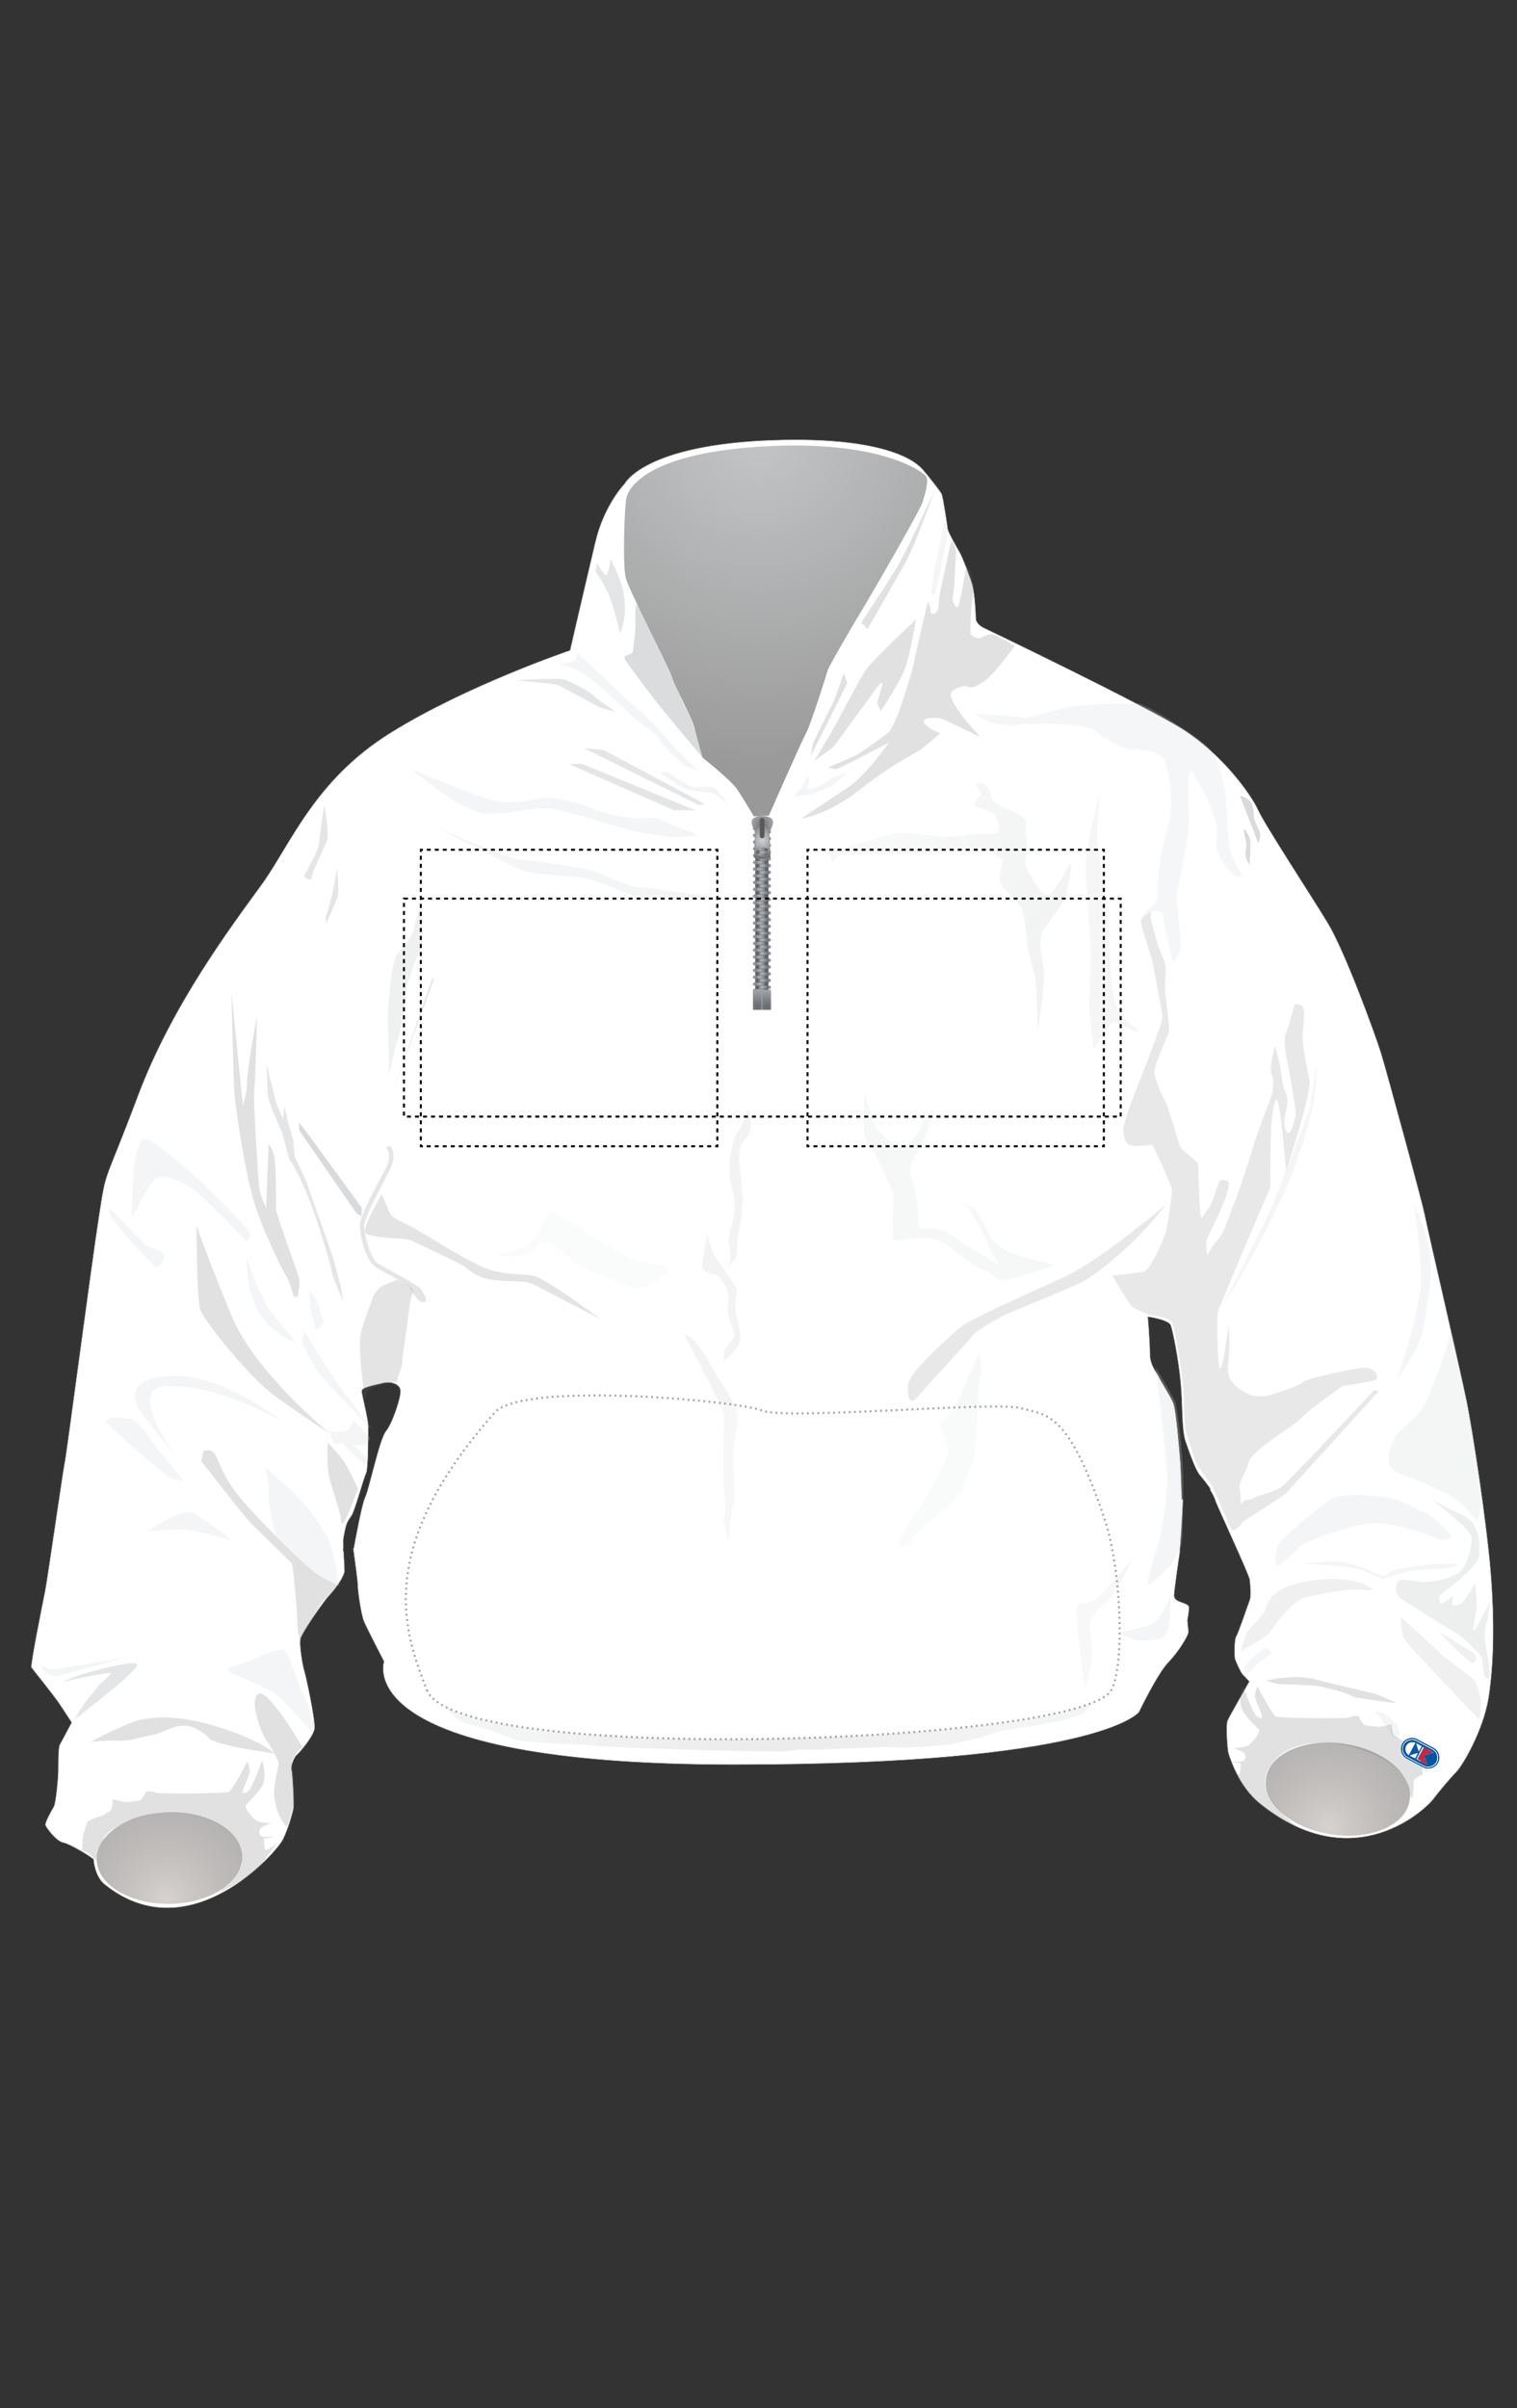 <?xml version="1.0" encoding="utf-8"?>
<!-- Generator: Adobe Illustrator 19.1.0, SVG Export Plug-In . SVG Version: 6.00 Build 0)  -->
<!DOCTYPE svg PUBLIC "-//W3C//DTD SVG 1.1//EN" "http://www.w3.org/Graphics/SVG/1.1/DTD/svg11.dtd">
<svg version="1.1" xmlns="http://www.w3.org/2000/svg" xmlns:xlink="http://www.w3.org/1999/xlink" x="0px" y="0px"
	 viewBox="0 0 792 1257.1" enable-background="new 0 0 792 1257.1" xml:space="preserve">
<rect x="0" y="0" width="792" height="1257.1" fill="#333333" stroke="none"/>
<g id="BODY">
	<g>
		<path fill="#FFFFFF" stroke="#897F76" stroke-width="0.251" d="M778.3,820.7c-2.2-26.5-9.4-73.5-12.5-88.9
			c-3.1-15.4-20.5-90.2-21.9-97.4c-1.4-7.2-19.8-74.5-22.7-84.1c-2.9-9.6-19-53.7-28-68.5c-8.9-14.7-32.5-50.6-36.4-59.1
			c-3.9-8.4-18.6-28.7-38.8-41.7c-20.3-13-104.9-53.5-104.9-53.5s-3.6-1.9-3.6-4.8c0-2.9-0.7-13-1.7-16.9c-1-3.9-5.1-14.5-6.7-17.4
			c-1.7-2.9-6-10.4-6.3-12.3c-0.2-1.9-2.4-16.4-3.1-18.1c-0.7-1.7-8.7-11.6-9.6-12.5c-1-1-12.3-18.1-79.1-15.7
			c-66.8,2.4-76.9,22.7-76.9,22.7s-10.6,10.9-15.2,30.1c-4.6,19.3-13.3,56.9-13.3,56.9s-54,18.3-93.8,43.1
			c-39.8,24.8-52.1,58.3-67.3,79.3c-15.2,21-46.5,62.2-64.6,110.4c-18.1,48.2-16.2,36.4-20.3,62.9c-4.1,26.5-17.1,125.8-17.9,128.7
			c-0.7,2.9-8.7,58.8-10.1,66.3c-1.5,7.5-7.9,39.3-7.2,40.3c0.7,1,11.1,14,13.3,17.1c2.2,3.1,7.7,11.6,7.7,11.6s-5.5,10.4-6.3,11.8
			c-0.7,1.5-0.7,10.1-0.7,13.3c0,3.1-1.2,17.1-2.4,19c-1.2,1.9-4.6,8.2-4.3,9.4c0.2,1.2,5.5,8.4,9.2,9.2c3.6,0.7,13.8,6.9,15.9,8.7
			c0,0,0.5,8.9,5.9,13.2c44.2,35.4,90.1-17,93.2-23.8c3.1-6.7,4.8-13.5,5.3-15.7c0.5-2.2-0.5-19.5-1-20.5c-0.5-1,1-6,2.6-7.5
			c1.7-1.4,8.7-9.6,9.4-13.7c0.7-4.1-4.6-28.4-5.3-30.4c-0.7-1.9-2.9-14-1.9-17.1c1-3.1,11.3-18.3,14.9-22.2c3.6-3.9,8-10.1,8-13
			c0-1.6-0.3-6-0.5-10c-0.1-0.1-0.2-0.1-0.2-0.3c0-0.4,0-1.2,0.1-2.2c-0.1-2.2-0.1-4,0.1-4.8c0.4-2,1-5.6,1.6-6.9
			c0.7-2,1.6-3,2.7-4.7c1.5-2.2,6.3-19.7,7.5-22c1.1-2.2,1.1-20.1,1.1-24.2c0-4.1-3.4-16.8-3.4-18.6c0-1.9,6.3-3,10.8-4.1
			c4.5-1.1,8.6,0.4,9.3,3.4c0.7,3-4.1,17.5-7.5,21.6c-3.4,4.1-8.9,30.6-10.8,34.3c-1.9,3.7-6,26.8-6,26.8s-0.1,0.1-0.3,0.1
			c1,7.5,2.3,16.8,2.3,18.6c0,2.9,1.7,15.9,3.4,19.8c1.7,3.9,10.4,20.7,10.4,20.7s-19.2,53.8,182.6,53.8
			c188.7,0,210.7-26.6,211.5-27.3c0,0,9.7-20.2,15.5-26.2c5.8-6,10.4-14.2,10.4-15.7c0-1.4-0.7-5.5-0.5-6.7c0.2-1.2,1.2-6,0.5-7
			c-0.7-1-4.1-1.9-5.1-2.4c-1-0.5-2.2-1.2-2.4-2.7c-0.2-1.4,2.6-20.5,2.9-22.4c0.2-1.7,1.5-21.3,1.7-28.1c-0.3,0.1-0.6,0.1-0.6,0.1
			s-0.4-13-0.7-18.6c-0.4-5.6-2.2-27.9-3.7-31.7c-1.5-3.7-6.7-11.6-7.4-13.4c-0.7-1.9-4.8-6-4.8-12.3c0-6.3-1.1-19.4-1.1-19.4
			s10.8,1.5,11.9,4.5c1.1,3,4.1,17.9,5.2,30.2c1.1,12.3,0.4,24.2,2.6,30.6c2.2,6.3,5.2,14.9,7.5,17.5c2.2,2.6,3,3.7,5.2,6.7
			c0.2,0.3,0.1,0.5,0,0.8c1.4,2.2,2.6,4.6,2.9,5.9c0.5,1.9,17.6,38.6,17.8,41c0.2,2.4,1,8.2,0,10.8c-1,2.6-6,17.4-7,18.8
			c-1,1.4-1.2,10.6-0.5,12.3c0.7,1.7,2.9,6.8,3.9,7.7c1,1,3.4,3.6,3.4,3.6s-10.4,18.3-11.3,20.3c-1,1.9-0.2,15.4,0.5,17.4
			c0.7,1.9,5,17,16.6,26.2c49.6,39.7,87.3,1.5,90-2.1c2.7-3.6,9.1-11.3,12.3-14.5c3.1-3.1,14-21.2,16.9-38.8
			C779.9,868.6,780.4,847.2,778.3,820.7z"/>
	</g>
</g>
<g id="SHADING">
	<g>
		<path fill="#CFD4D8" d="M655.5,975.4"/>
	</g>
	
		<radialGradient id="SVGID_1_" cx="394.018" cy="68.52" r="243.823" gradientTransform="matrix(0.72 0 0 0.72 111.653 177.875)" gradientUnits="userSpaceOnUse">
		<stop  offset="0" style="stop-color:#6A6D71"/>
		<stop  offset="1" style="stop-color:#000000"/>
	</radialGradient>
	<path opacity="0.4" fill="url(#SVGID_1_)" d="M401.4,425.8c0,0,16.9-38.5,19.4-43c2.5-4.6,10.6-30.3,11.3-32.8
		c0.7-2.5,16.2-28.9,19.1-33.5c2.8-4.6,29.3-50.1,30.7-55c1.4-4.9,3.2-10.9,1.4-13.1c-1.8-2.1-24.2-19.3-87.1-15.2
		c-59.6,3.9-68.1,22.2-69.1,26.5c-1.1,4.2-2.1,35.3-0.4,42c1.8,6.7,22.2,46.2,24.3,52.2c2.1,6,10.6,21.5,11.6,26.1
		c1.1,4.6,4.2,15.5,4.2,15.5s15.2,12,18.3,16.9c3.2,4.9,8.5,13.8,8.5,13.8L401.4,425.8z"/>
	<path opacity="0.2" fill="#6A6D71" d="M488,256c0,0-10.2,28.6-15.4,37.9c-5.2,9.3-19.7,34.6-19.7,34.6s-1.7-2.6-2.8-2.8
		c-1.1-0.2,0.7-2.4,0.7-2.4s14.7-22.3,18.8-29.4C473.7,286.7,488,256,488,256z"/>
	<path opacity="0.2" fill="#6A6D71" d="M478.2,323.5c0,0-23.6,21.6-27.3,27.9c-3.7,6.3-15.2,28.1-17.3,31.6
		c-2.2,3.5-8.4,14.1-8.4,14.1s9.3-6.3,10.4-7.8c1.1-1.5,16.4-22.3,18.8-25.7c2.4-3.5,5.2-7.4,6.1-6.9c0.9,0.4-2.6,8.9-2.4,10.2
		c0.2,1.3,1.7,4.3,1.7,4.3s10.8-16,13.2-23.6C475.4,340,478.2,323.5,478.2,323.5z"/>
	<path opacity="0.22" fill="#CFD4D8" d="M493.2,272.2c0,0-4.1,19.3-4.8,22.9c-0.6,3.7-2.4,14.9-2.4,14.9s2.4,1.1,2.6-1.3
		c0.2-2.4,1.9-8.2,2.6-11.5c0.7-3.2,2.2-12.5,3.2-15.8C495.6,278.3,493.2,272.2,493.2,272.2z"/>
	<path opacity="0.2" fill="#6A6D71" d="M496.6,282.2c0,0-5.6,26.6-6.1,28.8c-0.4,2.2-0.2,6.9-1.5,8.4c-1.3,1.5-3.2,1.5-3.2-0.4
		c0-1.9-1.3-5.4-1.3-5.4s-6.3,26.6-7.4,32.5c-1.1,5.8-6.7,22.3-7.6,24.9c-0.9,2.6-3.5,8.7-5,10.6c-1.5,1.9-16,12.1-18.6,13.2
		c-2.6,1.1-13.6,5.8-13.6,5.8s3,0.9,4.3,0.9c1.3,0,26.6-13.4,27.3-13.8c0.7-0.4-12.1,17.3-21.2,23.4c-9.1,6.1-24.5,16.2-24.5,16.2
		s13.6-1.5,31.2-15.4c17.5-13.9,29.2-18.8,31.8-21c2.6-2.2,9.7-8,9.7-8s-9.5-4.1-8.6-6.5c0.9-2.4,8-1.7,9.7-1.1
		c1.7,0.6,19.9,9.5,19.9,9.5s-8.7-9.5-10.2-11.9c-1.5-2.4-6.9-9.1-5-11.5c2-2.4,6.3-3.9,8.9-2.8c2.6,1.1,8.4-2.2,13.4-7.8
		c5-5.6,10.8-13.6,10.8-13.6s-8-5-10.6-5.8c-2.6-0.9-6.1,1.1-7.1,1.7c-1.1,0.6-5.4-0.9-5.4-2.6c0-1.7,0-13.2,1.1-18
		c1.1-4.8-0.4-11.5-0.6-12.8c-0.2-1.3-2.6-4.3-2.6-4.3s-3.7,21-4.5,21.6c-0.9,0.6-3.5-2.8-2.6-6.3c0.9-3.5,1.1-15.8,1.5-19.9
		C499.7,284.4,496.6,282.2,496.6,282.2z"/>
	<path opacity="0.2" fill="#6A6D71" d="M423.3,394.7l19-37.9c0,0-1.5-5.8-1.9-5c-0.4,0.9-4.3,12.8-5.4,14.9
		c-1.1,2.2-10.8,21.4-10.8,22.1C424.2,389.5,423.3,394.7,423.3,394.7z"/>
	<path opacity="0.22" fill="#CFD4D8" d="M422,404.7c0,0-2.6,5.4-4.3,7.4c-1.7,1.9-3.7,3.9-3.7,3.9s7.6-1.1,9.1-1.3
		c1.5-0.2,8.4-3.2,10.2-3.9c1.7-0.6,9.5-7.8,9.5-7.8s-7.1,2.6-7.8,3c-0.7,0.4-5.6,3.5-7.8,4.5c-2.2,1.1-6.1,1.3-6.1,1.3
		s1.3-2.4,1.3-4.1C422.4,406,422,404.7,422,404.7z"/>
	<path opacity="0.35" fill="#959A9E" d="M362.3,379.5c3.2,9.7,4.5,16,4.5,16s-20.2-24-24.7-29.9c-4.6-5.8-11.3-15.1-14.9-19.9
		c-3.7-4.8,2.8-3,3.2-5.6c0.4-2.6,1.7-12.6,1.3-17.7c-0.4-5.2,0.9-6.9,0.9-6.9s20.6,42,23.4,50C355.9,365.4,360.9,375,362.3,379.5z"
		/>
	<path opacity="0.25" fill="#CFD4D8" d="M380.7,421.1c0,0-6.7-7.1-9.9-7.4c-3.2-0.2-9.9-0.9-11.5-1.3c-1.5-0.4-6.1-3-7.6-4.1
		c-1.5-1.1-7.1-4.8-7.1-4.8s4.3-0.9,5.6,0.4c1.3,1.3,9.7,6.9,12.3,7.1c2.6,0.2,8.9-0.9,11,0.6C375.7,413.3,380.7,421.1,380.7,421.1z
		"/>
	<polygon opacity="0.25" fill="#959A9E" points="368.1,419.8 315.1,391.5 304.9,390.6 364.7,420.2 	"/>
	<polygon opacity="0.25" fill="#959A9E" points="363.1,423 351.9,423 297.4,399 303.4,398.6 	"/>
	<path opacity="0.25" fill="#959A9E" d="M269.2,355.1c0,0,20.8,1.9,22.3,2.6c1.5,0.6,17.5,9.5,20.6,11c3,1.5,9.3,2.8,9.3,2.8
		s-10.4-6.9-11.5-8.4c-1.1-1.5-11.9-7.6-15.8-8.4C290.2,353.8,269.2,355.1,269.2,355.1z"/>
	<path opacity="0.22" fill="#CFD4D8" d="M214.5,401.4c0,0,26.6,22.3,38.3,23.2c11.7,0.9,26.8-3.5,34-2.6c7.1,0.9,37,9.9,42.2,11.5
		c5.2,1.5,21,3.5,23.2,3.5c2.2,0,13-0.9,13-0.9s-17.3-6.3-20.1-8c-2.8-1.7-4.1-0.9-11.3-0.9s-20.1-3-26.4-5.8
		c-6.3-2.8-19.3-5.4-23.4-5c-4.1,0.4-12.3,3-21.6,2.4C253,418.1,214.5,401.4,214.5,401.4z"/>
	<path opacity="0.22" fill="#CFD4D8" d="M228.8,432.3c0,0,37,16.2,42,16.4c5,0.2,34.6,4.3,39.4,6.1c4.8,1.7,18.2,8.2,23.6,8.4
		c5.4,0.2,17.7,2.2,27,3.5c9.3,1.3,17.7,1.9,17.7,1.9s-39.8,0.2-44.8-0.4c-5-0.6-21.6-8.4-27.7-9.7c-6-1.3-26-1.7-32-3.7
		C267.9,452.9,228.8,432.3,228.8,432.3z"/>
	<path opacity="0.15" fill="#959A9E" d="M220.1,473c0,0,1.3,18.8-0.7,22.7c-1.9,3.9-7.3,18-7.6,23.2c-0.2,5.2-2.6,20.1-4.1,23.8
		c-1.5,3.7-4.5,18.2-4.5,18.2s-1.1-31.2-0.4-37.9c0.6-6.7,2.2-20.1,3.5-23.1c1.3-3,8.6-9.3,9.7-14.9
		C217.1,479.3,220.1,473,220.1,473z"/>
	<path opacity="0.2" fill="#6A6D71" d="M120.8,517.4c0,0,1.1,46.1,1.5,52.6c0.4,6.5,5.4,41.5,10.6,58.2
		c5.2,16.7,15.6,36.8,16.9,38.7c1.3,1.9,3.7,10.2,3.7,10.2l1.9-0.2c0,0,1.5-7.1,0.6-10.2c-0.9-3-11.9-33.1-11.9-35.5
		c0-2.4,0.2-23.8-1.1-28.3c-1.3-4.5-2.8-5.6-2.8-5.6S139,629,139,630.1c0,1.1-3.3-6.7-3.7-10c-0.4-3.2-3.2-46.7-2.6-50.8
		c0.7-4.1,1.5-39.2,1.5-39.2s-5.2,28.1-5.2,34.2c0,6.1-2.2,12.8-2.2,12.8L120.8,517.4z"/>
	<path opacity="0.2" fill="#6A6D71" d="M102.6,639.8c0,0,0,38.1,2,43.9c1.9,5.8,25.1,34.8,38.3,44.6c13.2,9.7,29.6,20.3,29.6,20.3
		s-38.9-31.6-51.3-61C108.9,658.2,102.6,639.8,102.6,639.8z"/>
	<path opacity="0.22" fill="#CFD4D8" d="M159.1,695c0,0,13.6,22.7,16.7,26.6c3,3.9,18.6,24.9,18.6,24.9s-26.6-27-29-31.2
		c-2.4-4.1-7.6-12.8-7.6-14.9S159.1,695,159.1,695z"/>
	<path opacity="0.2" fill="#6A6D71" d="M171.2,753.2c0,0-1.3,11.7,1.5,21c2.8,9.3,4.8,14.9,5.4,19.7c0.6,4.8,3.9-4.3,3.9-4.3l5-12.3
		c0,0-5.8-12.3-7.8-14.9C177.3,759.7,171.2,753.2,171.2,753.2z"/>
	<path opacity="0.2" fill="#6A6D71" d="M105.2,762.9c0,0,22.3,28.8,26.2,32.7c3.9,3.9,19.9,19.5,20.8,20.3c0.9,0.9,3,25.5,3,30.9
		c0,5.4,1.5,9.3,1.5,9.3s10-18.4,11.7-19.9c1.7-1.5,7.8-8.7,7.8-8.7s-7.4-3.5-12.1-6.9c-4.8-3.5-25.5-23.4-36.8-36.4
		c-11.3-13-12.5-20.8-14.7-24.5c-2.2-3.7-5.2-2.4-6.1-2.2C105.7,758,105.2,762.9,105.2,762.9z"/>
	<path opacity="0.22" fill="#CFD4D8" d="M119.5,870.7c0,0,13-4.3,15.8-5.8c2.8-1.5,11.9-5.2,13.9-3c1.9,2.2,5.8,16,9.1,22.5
		c3.3,6.5,5.6,13.9,5.6,16c0,2.2-1.7,3.7-1.7,3.7s-12.8-16.5-20.1-20.8c-7.4-4.3-18.8-8.9-21.2-9.7
		C118.4,872.6,119.5,870.7,119.5,870.7z"/>
	<path opacity="0.2" fill="#6A6D71" d="M47.2,909.4c0,0,19.5-10.6,27.5-11.9c8-1.3,19.9-2.2,40.7,4.5c20.8,6.7,28.1,13.4,28.1,13.4
		s-15.8-2.4-18.6-3c-2.8-0.7-14.1-2.8-15.8-5c-1.7-2.2-8.2-7.1-14.3-6.5c-6.1,0.6-10.2,3.9-15.1,4.8c-5,0.9-13,3.5-18.2,3
		C56.3,908.3,47.2,909.4,47.2,909.4z"/>
	<path opacity="0.2" fill="#6A6D71" d="M50.6,971.2c0,0,1.7-8.9,4.1-12.6c3.7-5.7,22.3-12.8,32-12.3c9.7,0.4,23.1,3.6,25.7,5.3
		c5,3.2,13.3,10.5,13.3,13.3s0.9,6.3,0.4,9.1c-0.4,2.8-11.8,14.2-11.8,14.2s17.3-8.7,22.4-15.3c2.5-3.3,8.2-11.2,8.2-11.2
		s-6.1,5.6-6.5,3.7c-0.4-1.9-1.1-6.1,0.2-5.8c1.3,0.2,4.8-0.9,4.8-0.9s-6.7,0.9-7.6-0.6c-0.9-1.5-0.2-3.7,1.1-4.3
		c1.3-0.7,5-2.2,5-2.2s-5.9,0.6-8.7-1.7c-2.8-2.4-5.4-6.3-5-7.4c0.4-1.1,8.2-7.1,9.5-12.5c1.3-5.4-0.9-10.8-0.9-10.8
		s-5.2,14.3-7.1,15.8c-2,1.5-3,1.7-3,0.2c0-1.5,3.7-8.2,3.7-10.6c0-2.4-1.3-5-1.3-5s-7.6,14.9-9.7,15.8c-2.2,0.9-37.4,1.3-38.3,0.4
		c-0.9-0.9-4.8-0.6-4.8-0.6s-1.9,4.5-3.7,4.8c-1.7,0.2-6.7,1.1-8.4,0.6c-1.7-0.4-5.2-1.3-5.2-1.3s-0.4,5.8-1.7,6.3
		c-1.3,0.4-3.7,2.6-5,2.6c-1.3,0-6.5,2.6-6.5,2.6s-2.6,7.1-2.6,8.2c0,1.1-0.4,6.7-0.4,6.7s3.9,1.7,4.5,2.8
		C48,969.5,50.6,971.2,50.6,971.2z"/>
	<path opacity="0.2" fill="#6A6D71" d="M156.7,910.1c0,0-17.3-29.6-22.1-25.7c-4.8,3.9,2.6,21.9,4.5,24.2c1.9,2.4,6.5,10.4,6.3,12.3
		c-0.2,1.9-3,13.2-2.2,17.3c0.9,4.1,0.9,6.3,3,10.4c2.2,4.1,3.7,5.2,3.7,5.2s4.3-12.3,3.9-17.5c-0.4-5.2-1.3-15.6-1.3-16.7
		c0-1.1,2-4.1,2.6-5c0.7-0.9,3-2.6,3-2.6L156.7,910.1z"/>
	<path opacity="0.22" fill="#CFD4D8" d="M55,742.2c0,0,30.3,28.3,34.8,29.6c4.5,1.3,6.1,1.3,6.1,1.3S80.1,753.8,78.4,751
		c-1.7-2.8-5.4-8-9.1-9.7c-3.7-1.7-9.1-1.5-10.8-1.3C56.8,740.2,55,742.2,55,742.2z"/>
	<path opacity="0.22" fill="#CFD4D8" d="M178.6,753.2l11.9,11.7c0,0,1.3-3,0.9-4.1c-0.4-1.1-1.7-1.3-2.8-2.6
		c-1.1-1.3-4.5-4.1-3.9-4.1c0.6,0,4.5,0.9,5.8,0.2s2.8-3.5,2.8-3.5s-7.4-8.2-8.4-8.9c-1.1-0.7-1.3,4.3-3.9,4.8
		c-2.6,0.4-4.8,1.7-7.4,0.4c-2.6-1.3-0.4,0.7-1.1,1.5c-0.6,0.8,2.2,5.2,3.2,5.2C176.8,753.8,178.6,753.2,178.6,753.2z"/>
	<path opacity="0.18" fill="#6A6D71" d="M190.5,730.7c0,0-3.5-25.1-2.4-32.7c1.1-7.6,6.1-18.4,6.3-20.1c0.2-1.7,3.5-5.8,5-6.5
		c1.5-0.7,8-3.3,8-3.3s5.8,2.8,6.5,3c0.7,0.2,2.4,3.2,1.3,4.8c-1.1,1.5-2.4,14.3-2.8,17.1c-0.4,2.8-2.4,15.6-2.4,18.2
		c0,2.6-2.2,7.4-2.2,7.4l-0.4,2.8c0,0-5,0.4-8.9,1.7c-3.9,1.3-6.9,3.2-6.9,3.2L190.5,730.7z"/>
	<path opacity="0.25" fill="none" stroke="#959A9E" stroke-width="2.278" d="M202.6,598.5c0.6,1.5,3.7,4.1-0.4,12.3
		C198,619,189,635,189,640c0,5,3.2,17.7,7.8,20.6c4.5,2.8,21.4,11.3,22.5,13.6c1.1,2.4,3.2,5,1.3,4.5c-1.9-0.4-5.8-6.9-5.8-6.9"/>
	<path opacity="0.25" fill="#6A6D71" d="M156.1,586.1c0.9,0.2,32.7,44.4,32.7,44.4v4.5l-2.6-1.5l-29.9-43.3L156.1,586.1z"/>
	
		<radialGradient id="SVGID_2_" cx="486.033" cy="344.132" r="151.975" gradientTransform="matrix(0.72 0 0 0.72 111.653 177.875)" gradientUnits="userSpaceOnUse">
		<stop  offset="0" style="stop-color:#CFD4D8"/>
		<stop  offset="1" style="stop-color:#959A9E"/>
	</radialGradient>
	<path opacity="0.12" fill="url(#SVGID_2_)" d="M509.4,409.4c0,0,3,3.9,2.4,5.4c-0.7,1.5-3.9,4.5-2.4,6.1c1.5,1.5,7.8,1.3,10.2,5.2
		c2.4,3.9,4.3,10-3.7,9.3c-8-0.6-19.5,2.4-26.8,1.3c-7.4-1.1-18-2.6-23.4-1.3c-5.4,1.3-29,8.7-31.6,8.9c-2.6,0.2,0.6,5.6,1.1,6.3
		c0.4,0.6,0-4.5,5-4.5c5,0,42.6-0.6,45.4-1.1c2.8-0.4,23.2-3.5,27.9-1.9c4.8,1.5,8,4.5,9.5,5.6c1.5,1.1-3,10.2-0.2,13.4
		c2.8,3.2,9.5,10,10.6,12.1c1.1,2.2,3.2,17.1,2.8,18.6c-0.4,1.5,4.1,15.1,4.5,18c0.4,2.8,1.1,27,1.1,27s4.1-26.6,3.2-31.4
		c-0.9-4.8-2.4-13.6-1.5-17.7c0.9-4.1,5.4-8.7,10.2-15.8c4.8-7.1,5.6-23.4,5.6-23.4s-8,15.6-11.7,17.7c-3.7,2.2-10.4-11.7-11.9-14.3
		c-1.5-2.6,1.5-9.1,0.2-16.2c-1.3-7.1,2.2-8.7-5.4-12.3c-7.6-3.7-11.9-4.1-13-8.9c-1.1-4.8-3.5-6.5-5-6.9
		C511.1,408.1,509.4,409.4,509.4,409.4z"/>
	<path opacity="6.000000e-002" fill="#6A6D71" d="M574.1,414.8c0,0-7.8,27.9-7.4,38.5c0.4,10.6,3.2,43.3,2.8,48.7
		c-0.4,5.4-0.9,22.1-0.9,24.4c0,2.4,2.4,21.6,2.4,21.6s7.3-11.3,8-12.1c0.6-0.9,1.5-3.5,5.4-1.3c3.9,2.2,10.6,4.5,10.6,4.5
		s-4.3-4.8-5.4-5.2c-1.1-0.4-4.3-2.6-5.2-4.5c-0.9-1.9-3.5-10.4-3.9-14.7c-0.4-4.3-1.7-33.5-2.8-43.7c-1.1-10.2-2.4-14.5-2.8-19.9
		c-0.4-5.4-2-8.9-2.2-13C572.6,434,574.1,414.8,574.1,414.8z"/>
	<path opacity="0.16" fill="#6A6D71" d="M600.9,475.8c0,0-5.2,2.8-5.2,5.4c0,2.6,5.6,18.6,6.1,21.4c0.4,2.8,5,25.5,5.2,28.1
		c0.2,2.6-10.8,30.5-11.7,32.7c-0.9,2.2-9.5,23.8-8.9,26.8c0.6,3,0.4,6.9,4.3,7.8c3.9,0.9,10.2-0.9,11,0
		c0.9,0.9,10.2,21.4,10.2,23.4c0,1.9-2.4,20.8-3.9,23.8c-1.5,3-6.9,18.2-11.5,18.8c-4.5,0.7-15.8,1.9-15.8,1.9s8.4,14.3,10.2,16
		c1.7,1.7,9.3,4.5,9.3,4.5s10.8,1.3,11.9,4.1c1.1,2.8,3.2,16,3.7,18.6c0.4,2.6,2.2,15.6,2.2,19.5c0,3.9,0.6,16.2,0.9,17.7
		c0.2,1.5,4.8,16,6.3,18.6c1.5,2.6,7.4,10.4,7.4,10.4s8.9,20.1,10.2,22.9c1.3,2.8,5.6-3.2,6.3-3.9c0.6-0.6,20.8-13,22.9-15.4
		c2.2-2.4,47.8-52.6,47.8-52.6l-2.4-0.6c0,0-45.2,48.5-48.7,50.8c-3.5,2.4-12.5,4.3-14.3,5.6c-1.7,1.3-5.4,0.2-6.1,2.8
		c-0.6,2.6-0.4-4.5-1.1-7.8c-0.6-3.2,2.6-6.7,4.8-13.8c2.2-7.1,23.6-18.6,27.5-23.1c3.9-4.5,20.6-15.8,21-16.4
		c0.4-0.6,17.7-2.4,18.4-4.1c0.7-1.7-1.5-6.3-7.6-5.6c-6.1,0.6-29.4,5.6-30.9,7.3c-1.5,1.7-14.1,6.3-19.7,7.4
		c-5.6,1.1-12.1-1.9-14.9-4.8c-2.8-2.8-5.6-5-4.5-12.8c1.1-7.8,0.2-19,0.2-19.7c0-0.6-2.6,21.4-4.3,22.7c-1.7,1.3-2-27-1.3-29.4
		c0.6-2.4,25.3-60.8,27-64c1-1.8-0.9-39.6,3.2-46.5c2.5-4.2,5,39.1,5.6,36.6c1.5-5.6,13.2-40.5,11.9-46.9
		c-1.3-6.5-3.9-19.7-3.5-24.2c0.4-4.5,1.5-11.9,0-14.1c-1.5-2.2-4.2-1.4-4.2-1.4s-2.8,11-4.7,15.5c-1.9,4.5,2.4,20.8,2.6,23.4
		c0.2,2.6,3.2,17.3,2.6,19.3c-0.6,1.9-2,8.7-3.5,8.9c-1.5,0.2-2.4-2.8-2.4-6.3c0-3.5,3-9.7,0.9-14.3c-2.2-4.5-2.4-10.4-3.2-14.9
		c-0.9-4.5-2.6-10-2.6-10s-3.2,11.9-1.7,14.7c1.5,2.8,0.6,10,0.2,10.8c-0.4,0.9-8.4,22.1-8.9,24.2c-0.4,2.2-9.7,30.5-11,32.9
		c-1.3,2.4-4.5,14.5-8,18.2c-3.5,3.7-5.8,8.7-5.8,8.7s-1.7-6,0.4-10.2c2.2-4.1,5.8-11.9,8.2-17.7c2.4-5.8,3-10.4,2.2-10.8
		c-0.9-0.4-3.2-1.3-4.3-0.2c-1.1,1.1-3.2,9.3-4.5,11.9c-1.3,2.6-4.1,6.1-4.1,6.1s-1.3,3.2-1.7-1.3c-0.4-4.5-1.3-23.4-0.9-24.9
		c0.4-1.5-8.9-8-9.5-9.5c-0.7-1.5-6.5-21.9-7.8-23.8c-1.3-1.9-5.8-12.5-5.8-15.6c0-3,7.6-19.9,7.8-21.4c0.2-1.5-1.7-17.1-2-18.6
		c-0.2-1.5-0.2-7.1,0.2-12.3c0.4-5.2-2.8-9.1-4.3-14.7c-1.5-5.6-3.5-11.7-3.5-12.8C600.7,478.4,600.9,475.8,600.9,475.8z"/>
	<path opacity="0.16" fill="#6A6D71" d="M608.5,629c0,0-33.6,28.6-51.6,37c-17.9,8.3-50.4,22.7-54.9,26.4
		c-4.4,3.7-27.5,23.7-27.9,30.5c-0.4,6.8,0.7,11.6,5.2,6.1c4.4-5.5,26.8-29.2,28.5-31.8c1.7-2.6,13.9-9.4,17.9-11.3
		c4.1-1.8,37.6-15.2,41.9-18.1C592.3,651.3,608.5,629,608.5,629z"/>
	<path opacity="8.000000e-002" fill="#959A9E" d="M511.1,706.3c0,0-11,25.6-12.4,27.8c-1.4,2.2-8.3,9.9-8.3,9.9s5,9.4,4.4,14.6
		c-0.6,5.2-15.4,31.1-18.5,34.4c-3,3.3-7.7,13.2-6.9,13.8c0.8,0.5,4.4,1.1,6.1-1.9c1.7-3,7.4-9.1,9.9-11
		c2.5-1.9,14.9-11.8,16.3-15.1c1.4-3.3,7.4-18.2,7.4-20.7c0-2.5,1.7-24.5,1.7-30c0-5.5,1.7-12.4,1.7-14.6
		C512.4,711.2,511.1,706.3,511.1,706.3z"/>
	<path opacity="0.1" fill="#6A6D71" d="M647.9,862.1c0,0,12.7-7.4,14.3-9.1c1.7-1.6,11-17.1,20.1-19.3c9.1-2.2,22-4.1,26.4-3.9
		c4.4,0.3,8.5,0.3,8.5,0.3s-7.4-8.3-32.2-5c-24.8,3.3-22.8,14-25.3,17.1c-2.5,3-7.4,8.5-8.5,9.6
		C650.1,853.1,647.9,862.1,647.9,862.1z"/>
	<path opacity="0.1" fill="#6A6D71" d="M772.2,897.7c0,0-38.8-40.5-39.4-42.4c-0.6-1.9-2.2-11.3-1.4-11c0.8,0.3,20.4,18.5,21.5,19.6
		c1.1,1.1,14,10.7,16.2,12.7c2.2,1.9,3.6,8.3,4.1,11.3C773.8,890.8,772.2,897.7,772.2,897.7z"/>
	<path opacity="0.22" fill="#CFD4D8" d="M751.5,803.8c0,0-24-10.7-38-8.3c-14.1,2.5-33.3,9.4-36.1,12.9c-2.8,3.6-9.9,9.6-11,8.8
		c-1.1-0.8-0.6-9.9,2.2-12.7c2.8-2.8,22.9-20.9,29.2-23.1c6.3-2.2,28.1,0,32.5,1.9c4.4,1.9,17.6,8,19.8,10.5c2.2,2.5,8,6.9,7.4,8.5
		C757,804,751.5,803.8,751.5,803.8z"/>
	<path opacity="0.1" fill="#6A6D71" d="M751.2,851.9c0,0,15.7,16.5,17.6,16.3c1.9-0.3,2.5-3.6,0.5-5.2
		C767.5,861.3,751.2,851.9,751.2,851.9z"/>
	<path opacity="0.2" fill="#6A6D71" d="M660.9,877.3c0,0,14.9-3.6,25.9-0.6c11,3,26.4,6.3,30.6,7.4c4.1,1.1,11.6,5,11.6,5
		s-22.3-2.5-23.7-3.9c-1.4-1.4-15.7-5-18.7-5.2c-3-0.3-17.9-0.8-19-0.8C666.4,879.2,660.9,877.3,660.9,877.3z"/>
	<path opacity="0.12" fill="#6A6D71" d="M731.4,834.6c0,0,27.8,17.6,29.7,18.5c1.9,0.8,11.8,10.2,12.4,12.1
		c0.6,1.9,1.1,9.4,1.9,10.2c0.8,0.8,1.9,1.1,1.9,1.1s1.1-3.3-0.3-10.2c-1.4-6.9-2.5-12.7-1.1-18.2c1.4-5.5,1.9-11.8,1.9-11.8
		s-6.9,14-8.3,14.9c-1.4,0.8,1.4-8.5,1.4-13.5c0-5-0.8-11.3-0.8-11.3s-5.5,9.4-6.9,10.5c-1.4,1.1-5,1.4-5,1.4l0.3-5.2
		c0,0-5,4.1-6.1,4.1c-1.1,0-1.1-4.1-1.1-4.1s20.1-14.6,20.9-20.7c0.8-6.1,0.6-17.9-9.6-22c-10.2-4.1-16.8-9.1-16.8-9.1
		s21.2,16.5,22.3,20.4c1.1,3.9-2.2,17.4-7.2,19.8c-5,2.5-11,4.4-16.8,4.4c-5.8,0-12.4-2.5-14-0.3c-1.7,2.2-1.4,5-0.8,6.3
		C730,833.2,731.4,834.6,731.4,834.6z"/>
	<path opacity="0.22" fill="#CFD4D8" d="M717.9,893.8c0,0,5.8,6.3,6.6,8.3c0.8,1.9,2.2,4.7,3.6,5.2c1.4,0.6,2.8-1.1,2.8-2.2
		c0-1.1-1.4-4.4-2.2-5.2c-0.8-0.8-2.8-3-4.7-4.4c-1.9-1.4-4.1-2.2-4.1-2.2L717.9,893.8z"/>
	<path opacity="0.1" fill="#959A9E" d="M755.1,704.3c0,0-8.8,25.3-12.4,30.8c-3.6,5.5-12.4,11.8-14,14.6c-1.7,2.8-8.5,16,1.9,19.6
		c10.5,3.6,30,11.8,34.4,17.6c4.4,5.8,6.6,6.9,6.6,6.9s1.7-7.2,1.7-9.4c0-2.2-4.1-34.4-5.8-44.3c-1.7-9.9-6.9-31.4-6.9-33.9
		c0-2.5-3-11.6-3-12.4C757.6,693,755.1,704.3,755.1,704.3z"/>
	<path opacity="0.22" fill="#CFD4D8" d="M603.3,713.5c0,0,6.5,53.5,6.2,60.1c-0.3,6.6-2.1,24.2-5.2,33.6c-3.1,9.3-5.2,19-5.2,20.4
		c0,1.4,8.3-6.9,11.4-9.7c3.1-2.8,6.9-10.7,6.9-16.6c0-5.9,0.8-23.2,0.1-36.3c-0.7-13.2-3.1-31.8-4.1-33.7
		C612,728.3,603.3,713.5,603.3,713.5z"/>
	<path opacity="8.000000e-002" fill="#6A6D71" d="M357.2,696.8c0,0,20.8,38.8,20.8,41.5c0,2.8-0.7,33.6,0,38.8
		c0.7,5.2,1,13.8,0,14.2c-1,0.3,2.1,13.5,2.1,13.5s2.1-17.3,3.1-20.4c1-3.1-1-19.4,0-29.8c1-10.4,2.8-12.5,1-18.7
		c-1.7-6.2-9-15.2-13.5-23.9c-4.5-8.7-10.7-14.5-10.7-14.5L357.2,696.8z"/>
	<path opacity="8.000000e-002" fill="#6A6D71" d="M369.3,644.5c0,0-2.8,14.2-2.8,17c0,2.8,8.6,4.5,8.6,4.5s5.2,6.6,5.2,10
		c0,3.5-1,9,0.3,12.1c1.4,3.1,3.1,8.6,2.8,9.7c-0.4,1-4.8,5.9-5.2,6.9c-0.3,1-0.3,6.2-0.3,6.2s5.5-5.5,6.9-7.6
		c1.4-2.1,2.1-4.5,1.4-8.3c-0.7-3.8-2.4-10.7-2.4-12.1c0-1.4,1.4-9.4,0.7-10.4c-0.7-1-6.6-10-6.6-10l-5.2-7.3l-2.4-6.6L369.3,644.5z
		"/>
	<path opacity="8.000000e-002" fill="#6A6D71" d="M379.7,662.1c0,0,2.1-3.1,1.7-6.2c-0.3-3.1-0.4-4.2-1-6.9
		c-0.7-2.8,2.1-11.1,2.1-11.1s2.4-8.3,0-16.6c-2.4-8.3-1.7-16.6-0.7-20.4c1.1-3.8,1.4-7.3,2.8-9c1.4-1.7,5.9-10.7,5.9-12.8
		c0-2.1,3.8,9.7-0.7,14.9c-4.5,5.2-3.8,8.7-3.8,11.4c0,2.8,2.1,20.8,1.7,22.1c-0.3,1.4-0.7,8-1,10.4c-0.4,2.4-1.7,8.3-1.7,9.3
		c0,1-0.3,8-0.7,9C383.8,657.3,379.7,662.1,379.7,662.1z"/>
	<path opacity="8.000000e-002" fill="#959A9E" d="M454.8,598.8c0,0,12.5,22.5,11.8,27.7c-0.7,5.2-0.7,20.1,0,21.1
		c0.7,1,18.7-4.9,27.3,2.1c8.6,6.9,18,13.2,21.1,13.9c3.1,0.7,3.8,4.8,8.6,4.8c4.9,0,27.7-8.3,27.7-8.3s-5.9-0.7-14.2-3.1
		c-8.3-2.4-16.3-5.2-19.4-10.7c-3.1-5.5-6.9-12.8-8-14.2c-1-1.4-5.5-3.8-5.5-3.8s9.7,15.2,11.4,20.8c1.7,5.5,6.2,11.1,6.2,11.1
		s-6.6-3.8-15.2-8.7c-8.6-4.8-10-9.4-19.7-10c-9.7-0.7-6.6,2.4-8-12.5c-1.4-14.9-6.6-16.6-1.7-24.2c4.8-7.6,8.3-16.1,10-26.3
		c0.3-2.1-10.7,19.4-14.9,20.4c-4.2,1-15.2-9-15.9-12.1c-0.7-3.1-5.2-15.9-5.2-15.9s-0.3,19.4,0,21.8
		C451.7,595,454.8,598.8,454.8,598.8z"/>
	<path opacity="0.18" fill="#6A6D71" d="M313.6,688.7c0,0-28.7-21.5-35-22.7c-6.3-1.2-17.1,0-27.8-5.1
		c-10.8-5.1-25.4-14.4-32.9-18.8c-7.5-4.5-12.9-5.1-15-10.2c-2.1-5.1-3.6-8.4-3.6-8.4s-9.9,16.5-8.7,19.8c1.2,3.3,20.7,2.7,23.9,4.2
		c3.3,1.5,26,12.3,27.8,13.5c1.8,1.2,6,6,15.3,7.2c9.3,1.2,17,0,21.2,2.4C283.1,672.8,313.6,688.7,313.6,688.7z"/>
	<polygon opacity="0.5" fill="#CFD4D8" points="204.7,571.3 225.9,510 226.5,511.5 	"/>
	<path opacity="0.22" fill="#CFD4D8" d="M590.9,813.9c0,0-14.6,18.4-19.7,21.5c-5.1,3.1-8.7-0.3-9.2,4.4c-0.5,4.6,2.3,24.6,2.8,29.7
		c0.5,5.1,1.8,12.8,1.8,12.8s4.1-14.1,3.6-21c-0.5-6.9-2.8-12.8,0.8-18.2c3.6-5.4,8.7-6.9,13.8-16.4
		C589.9,817.2,590.9,813.9,590.9,813.9z"/>
	<path opacity="0.22" fill="#CFD4D8" d="M611.1,833.6c0,0-5.9,12.3-9,13.8c-3.1,1.5-17.4,4.9-17.4,4.9s6.7,4.6,12.8,4.1
		c6.1-0.5,9.7,0,11.8-4.6C611.4,847.2,611.1,833.6,611.1,833.6z"/>
	<path opacity="0.22" fill="#CFD4D8" d="M649.8,869.7c0,0,9-9.7,11.3-9.2c2.3,0.5,3.6,2,2,3.1c-1.5,1-7.9,5.9-9.2,7.9
		c-1.3,2-3.3,2.3-3.8,1.3C649.5,871.7,649.8,869.7,649.8,869.7z"/>
	<path opacity="0.22" fill="#CFD4D8" d="M680,816.2c0,0,26.9,1.3,31.7,3.6c4.9,2.3,10.3,4.6,10.3,4.6s12.3-5.1,23.3-5.1
		c11,0,15.6-1.8,15.1-2.6c-0.5-0.8-7.2-0.3-12.8,0c-5.6,0.3-18.4,2.3-20.2,3.1c-1.8,0.8-5.1,3.1-5.1,3.1s-16.6-7.7-24.3-7.7
		C690.2,815.1,680,816.2,680,816.2z"/>
	<path opacity="0.22" fill="#CFD4D8" d="M738.4,629c4.9,42.3,4.1,39.7,1.5,53.8c-2.4,13.4-10.5,37.1-10.5,37.1s12.5-16.9,13.8-27.1
		c1.3-10.2,6.4-27.1,1.8-46.1C743.3,639.7,738.4,629,738.4,629z"/>
	<path opacity="0.22" fill="#CFD4D8" d="M638,682.5c0,0,24.6-48.7,25.9-52.2c1.3-3.6,18.7-47.1,20-52.7c1.3-5.6,3.3-22,3.3-22
		s3.1,23.3-18.7,71.2C656,654.1,638,682.5,638,682.5z"/>
	<path opacity="0.2" fill="#CFD4D8" d="M534.1,378c0,0,32.2-1.4,37.9,3.7c5.6,5.1,16.1,9.5,18.2,9.6c2.1,0.2,15.8-0.9,18.2,6.7
		c2.5,7.5,4.7,24.4,1.4,33.7c-3.3,9.3-5.4,25.8-5.4,30.9c0,5.1,0.5,7.9-2.8,10.3c-3.3,2.5-5.9,6.6-5.9,8.4c0.1,1.8,0.5-4.2,5.2-5.4
		c4.7-1.2,6.5,0.2,6.6,3.7c0.2,3.5,4.9,23.1,4.9,23.1s3.7-4.2,4-8.9c0.3-4.7-2.6-23.3-1.8-28.2c0.9-4.9,6-27.5,6-35.9
		c0-8.4-0.2-18.8-0.2-20.2c0-1.4,1-8.4,1.8-7.4c0.7,1.1,13.3,22.3,13.1,30.9c-0.2,8.6-1.2,9.3,1.9,15.1c3.1,5.8,6.8,8.6,8.1,9.3
		c1.2,0.7,3.3-0.3,3.3-0.3s-5.3-8.2-6.5-13.3c-1.2-5.1-1.4-21-2.1-27.7c-0.7-6.7-4.2-21.2-9.5-26.3c-5.3-5.1-32.1-22.6-36.3-22.6
		c-4.2,0-29.8,0.2-39.3,2.5c-9.5,2.3-17.2,5.4-21,4.9c-3.9-0.5-25.1-2.1-25.1-2.1s6.3,4.9,13.7,5.8C530.1,378.9,534.1,378,534.1,378
		z"/>
	<path opacity="0.25" fill="#6A6D71" d="M647.3,415.3c0,0,4.3,11.4,5.8,14.9c1.6,3.6,3.7,10,3.7,10s1.8-3.1,0.9-5.8
		c-1-2.7-3.1-6.1-3.1-8.8c0-2.7-0.4-5.7-2.1-7.5C650.8,416.2,647.3,415.3,647.3,415.3z"/>
	<path opacity="0.25" fill="#6A6D71" d="M652.6,451.5c0,0-2.4-2.6-2.4-5.8c0-3.3,1.3-2.7-0.1-8.3c-1.4-5.6-0.3-4.6-0.3-4.6
		s3.1,4.3,3,6.3c-0.1,2,0.1,4.8-0.1,7.3C652.3,448.8,652.6,451.5,652.6,451.5z"/>
	<path opacity="0.25" fill="#959A9E" d="M323.8,330.7c0,0-3.3-13.5-5.6-19.4c-2.3-5.8-7.3-13.1-7.3-13.1l0.7-4.3c0,0,4.1,7.1,5,6.5
		c0.9-0.6,2.3-8.7,2.3-8.7s4.1,8.7,5.8,14.2c1.7,5.6,1.8,12.7,1.3,16.4C325.5,326.2,323.8,330.7,323.8,330.7z"/>
	<path opacity="0.1" fill="#CFD4D8" d="M258.6,655c0,0,16.7-1.9,20.9-8.7c4.2-6.8,6.8-15.6,9.5-13.7c2.7,1.9,36.4,23.2,41.8,25.1
		c5.3,1.9,18.6,2.7,19,4.9c0.4,2.3-13.7,10.3-17.1,9.9c-3.4-0.4-25.8-8.7-29.6-11.8c-3.8-3-12.1-8.7-14-10.2
		c-1.9-1.5-5.7-3.8-7.2-1.5c-1.5,2.3-6.5,7.2-12.9,7.2C262.4,656.1,258.6,655,258.6,655z"/>
	<path opacity="0.22" fill="#CFD4D8" d="M68.9,635.6c0,0-0.7-40.4,6.7-40.9c7.4-0.5,55,46.1,55,49.3c0,3.2-1.7,4.2-1.7,4.2
		s-22.1-23-27.3-26.8c-5.2-3.7-17.1-10.2-21.3-5.2C76.1,621.3,68.9,635.6,68.9,635.6z"/>
	<path opacity="0.22" fill="#CFD4D8" d="M57,630.4c0,0,18.6,19.3,20.3,20.3c1.7,1,8.2,2,8.4,5.2c0.2,3.2-3.7,6.7-5.4,4.7
		c-1.7-2-12.6-12.6-13.6-14.1c-1-1.5-6.4-8.4-7.9-9.9C57.2,635.1,57,630.4,57,630.4z"/>
	<path opacity="0.22" fill="#CFD4D8" d="M177.2,828c0,0-3-20.8-7.2-27.3c-4.2-6.4-8.2-12.6-14.6-19.3c-6.5-6.7-11.6-9.9-15.1-14.1
		c-3.5-4.2,0.5,4.2,0,12.1c-0.5,7.9,4,22.6,4,22.6s12.1,11.5,14.6,14.1C164.3,821.8,177.2,828,177.2,828z"/>
	<path opacity="0.22" fill="#CFD4D8" d="M147.7,742.2c0,0-32.2-26.3-60.5-23.8c-21,1.8-16.4,12.4-16.1,14.6c0.2,2.2,21.3,28,21.3,28
		s-26.5-35.3-6.9-37.2C112,721.4,147.7,742.2,147.7,742.2z"/>
	<path opacity="0.22" fill="#CFD4D8" d="M128.9,656.9c0,0,6.7,21.2,14.1,29.9c7.4,8.7,11.5,14.4,11.5,14.4s-14.5-5.6-20.5-18.2
		C128,670.3,128.9,656.9,128.9,656.9z"/>
	<path opacity="0.22" fill="#CFD4D8" d="M161.5,674c0,0,0.3,8,0.6,9.7c0.3,1.7,3.1,10.8,3.1,10.8s4-4,4-4.8c0-0.9-1.7-1.7-2-5.1
		c-0.3-3.4-2-5.4-2.3-6.3C164.6,677.4,161.5,674,161.5,674z"/>
	<path opacity="0.25" fill="#959A9E" d="M179.1,679.1c0,0-5.7-12.8-6-15.7c-0.3-2.8-7.4-26.8-11.7-37.3c-4.3-10.5-8-17.7-9.7-19.9
		c-1.7-2.3-2.8-11.4-5.7-17.9c-2.8-6.5-6.3-14-6.3-18.5c0-4.6-0.6-14.2-0.6-14.2s4.6,18.5,5.4,21.1c0.9,2.6,3.4,7.4,3.4,7.4l0.6-6.5
		c0,0,1.7,7.4,2,8.8c0.3,1.4,2.8,8.5,2.8,10.5c0,2,0.6,7.1,0.6,7.1s5.4,10.8,6.5,14.2c1.1,3.4,13.7,38.4,14,40.1
		c0.3,1.7,2.6,9.4,3.1,12C178.3,672.8,179.1,679.1,179.1,679.1z"/>
	<path opacity="0.25" fill="#959A9E" d="M158.7,457.4c0,0,7.7-13.2,8-17.9c0.4-4.8,2.6-19.4,2.6-19.4s2.6,14.6,1.5,18.3
		c-1.1,3.7-7.7,16.1-8,19.4C162.4,461.1,158.7,457.4,158.7,457.4z"/>
	<path opacity="0.25" fill="#959A9E" d="M170.1,482.3c0,0,6.6-13.2,6.6-16.8c0-3.7-0.7-12.4-0.7-12.4s-1.5,9.1-2.6,13.9
		c-1.1,4.8-3.3,11.7-3.3,11.7V482.3z"/>
	<g>
		<path fill="#CFD4D8" d="M654.6,973.1"/>
	</g>
	<path opacity="0.25" fill="#959A9E" d="M38.7,897.8c0,0,32.9-25.1,32.9-28.6c0-3.5-25.4,3.8-28.9,4.9c-3.5,1.1-10.3,4-10.3,4
		s25.4-5.7,25.4-4.6c0,1.1-5.7,5.4-7,7.3c-1.3,1.9-5.7,7-6.5,8.1C43.6,889.9,38.7,897.8,38.7,897.8z"/>
	<path opacity="0.22" fill="#CFD4D8" d="M21.2,869.7c0,0,3.8,5.7,7.5,5.4c3.8-0.3,40.2-11.1,42.3-11.1c2.2,0-32.9,5.9-36.7,6.5
		c-3.8,0.5-8.1,1.3-9.2,0.5C24.2,870.3,21.2,869.7,21.2,869.7z"/>
	<path opacity="0.22" fill="#CFD4D8" d="M77.2,799.2c0,0,17.5-11.5,22.6-9.7c5.2,1.8,21.4,14.7,21.4,14.7s-18.6-5.7-25.6-5.7
		C88.7,798.4,77.2,799.2,77.2,799.2z"/>
	<path opacity="0.22" fill="#CFD4D8" d="M301.5,340.8c0,0,23.1,21.9,26.2,24.8c3.1,2.8,14.8,12.5,19.4,18.8
		c4.6,6.3,17.9,17.9,17.9,17.9s-7.4-2-8.5-3.4c-1.1-1.4-10-8.5-11.7-12.2c-1.7-3.7-13.1-10.8-15.7-13.7
		c-2.6-2.8-16.2-15.1-21.9-19.6c-5.7-4.6-15.4-6.8-15.4-6.8l8.5-1.4L301.5,340.8z"/>
	<g>
		<path opacity="0.35" fill="#FFFFFF" stroke="#000000" stroke-width="1.092" stroke-dasharray="0.957,1.776" d="M222.8,882.2
			c15.2,39.9,340.4,28.1,357.2,0.4c7.2-11.9,5.8-62.8-3.6-90.5c-19.1-56.2-30.2-53.2-43.5-57c-13.3-3.7-122.6,6.4-135,1.3
			c-12.4-5.2-125.1-15.4-139.6,1C194.3,809.6,211.5,852.6,222.8,882.2z"/>
		
			<radialGradient id="SVGID_3_" cx="402.763" cy="1005.583" r="166.225" gradientTransform="matrix(0.72 0 0 0.72 111.653 177.875)" gradientUnits="userSpaceOnUse">
			<stop  offset="0" style="stop-color:#000000"/>
			<stop  offset="1" style="stop-color:#6A6D71"/>
		</radialGradient>
		<path opacity="8.000000e-002" fill="url(#SVGID_3_)" d="M233.8,891.7l-1-0.1c0,0,5.9,6.6,10.7,8.1c4.8,1.5,13,3.6,13.8,4.1
			c0.8,0.5,11.2,4.3,12.2,4.6c1,0.3,9.2,1,12.2,1.3c3.1,0.3,26.7,1.3,27.5,1.5c0.8,0.3,27,1.5,29,1.5s40.8,1.3,41.8,1.3
			c1,0,29.3,0.3,29.3,0.3s7.6-1,8.9-1c1.3,0,10.4,0,10.4,0l32.4-1.3c0,0,12,0.3,13,0.3c1,0,22.2-1.5,22.9-1.8
			c0.8-0.3,14.3-3.1,15-3.3c0.8-0.3,8.2-3.1,9.7-3.3c1.5-0.3,13.5-2.5,14.8-2.5c1.3,0,13.5-2.5,14.5-2.5c1,0,14.3-4.1,14.3-4.1
			l5-5.7C518.4,909.6,288.2,917.4,233.8,891.7z"/>
	</g>
	<g>
		<rect x="394.3" y="432.6" fill="#5E6167" width="6.9" height="87.7"/>
		<g>
			<g opacity="0.75">
				<g>
					<g>
						<g>
							<g>
								<g>
									
										<radialGradient id="SVGID_4_" cx="345.652" cy="493.282" r="2.53" gradientTransform="matrix(1.312 0 0 1.068 -56.702 -48.476)" gradientUnits="userSpaceOnUse">
										<stop  offset="0" style="stop-color:#CFD4D8"/>
										<stop  offset="1" style="stop-color:#6A6D71"/>
									</radialGradient>
									<path fill="url(#SVGID_4_)" stroke="#897F76" stroke-width="8.484707e-002" d="M399.4,478.4c0,0.5-0.5,0.9-1.1,0.9h-4.1
										c-0.6,0-1.1-0.4-1.1-0.9l0,0c0-0.5,0.5-0.9,1.1-0.9h4.1C398.9,477.5,399.4,477.9,399.4,478.4L399.4,478.4z"/>
								</g>
								
									<radialGradient id="SVGID_5_" cx="345.652" cy="496.542" r="2.531" gradientTransform="matrix(1.312 0 0 1.068 -56.702 -48.476)" gradientUnits="userSpaceOnUse">
									<stop  offset="0" style="stop-color:#CFD4D8"/>
									<stop  offset="1" style="stop-color:#6A6D71"/>
								</radialGradient>
								<path fill="url(#SVGID_5_)" stroke="#897F76" stroke-width="8.484707e-002" d="M399.4,481.9c0,0.5-0.5,0.9-1.1,0.9h-4.1
									c-0.6,0-1.1-0.4-1.1-0.9l0,0c0-0.5,0.5-0.9,1.1-0.9h4.1C398.9,481,399.4,481.4,399.4,481.9L399.4,481.9z"/>
								
									<radialGradient id="SVGID_6_" cx="-1406.514" cy="494.911" r="2.53" gradientTransform="matrix(-1.312 0 0 1.068 -1447.484 -48.476)" gradientUnits="userSpaceOnUse">
									<stop  offset="0" style="stop-color:#CFD4D8"/>
									<stop  offset="1" style="stop-color:#6A6D71"/>
								</radialGradient>
								<path fill="url(#SVGID_6_)" stroke="#897F76" stroke-width="8.484707e-002" d="M396.2,480.1c0,0.5,0.5,0.9,1.1,0.9h4.1
									c0.6,0,1.1-0.4,1.1-0.9l0,0c0-0.5-0.5-0.9-1.1-0.9h-4.1C396.7,479.3,396.2,479.7,396.2,480.1L396.2,480.1z"/>
								
									<radialGradient id="SVGID_7_" cx="-1406.514" cy="498.172" r="2.531" gradientTransform="matrix(-1.312 0 0 1.068 -1447.484 -48.476)" gradientUnits="userSpaceOnUse">
									<stop  offset="0" style="stop-color:#CFD4D8"/>
									<stop  offset="1" style="stop-color:#6A6D71"/>
								</radialGradient>
								<path fill="url(#SVGID_7_)" stroke="#897F76" stroke-width="8.484707e-002" d="M396.2,483.6c0,0.5,0.5,0.9,1.1,0.9h4.1
									c0.6,0,1.1-0.4,1.1-0.9l0,0c0-0.5-0.5-0.9-1.1-0.9h-4.1C396.7,482.7,396.2,483.1,396.2,483.6L396.2,483.6z"/>
							</g>
							<g>
								<g>
									
										<radialGradient id="SVGID_8_" cx="345.652" cy="486.685" r="2.531" gradientTransform="matrix(1.312 0 0 1.068 -56.702 -48.476)" gradientUnits="userSpaceOnUse">
										<stop  offset="0" style="stop-color:#CFD4D8"/>
										<stop  offset="1" style="stop-color:#6A6D71"/>
									</radialGradient>
									<path fill="url(#SVGID_8_)" stroke="#897F76" stroke-width="8.484707e-002" d="M399.4,471.3c0,0.5-0.5,0.9-1.1,0.9h-4.1
										c-0.6,0-1.1-0.4-1.1-0.9l0,0c0-0.5,0.5-0.9,1.1-0.9h4.1C398.9,470.5,399.4,470.9,399.4,471.3L399.4,471.3z"/>
								</g>
								
									<radialGradient id="SVGID_9_" cx="345.652" cy="489.944" r="2.532" gradientTransform="matrix(1.312 0 0 1.068 -56.702 -48.476)" gradientUnits="userSpaceOnUse">
									<stop  offset="0" style="stop-color:#CFD4D8"/>
									<stop  offset="1" style="stop-color:#6A6D71"/>
								</radialGradient>
								<path fill="url(#SVGID_9_)" stroke="#897F76" stroke-width="8.484707e-002" d="M399.4,474.8c0,0.5-0.5,0.9-1.1,0.9h-4.1
									c-0.6,0-1.1-0.4-1.1-0.9l0,0c0-0.5,0.5-0.9,1.1-0.9h4.1C398.9,474,399.4,474.3,399.4,474.8L399.4,474.8z"/>
								
									<radialGradient id="SVGID_10_" cx="-1406.514" cy="488.315" r="2.53" gradientTransform="matrix(-1.312 0 0 1.068 -1447.484 -48.476)" gradientUnits="userSpaceOnUse">
									<stop  offset="0" style="stop-color:#CFD4D8"/>
									<stop  offset="1" style="stop-color:#6A6D71"/>
								</radialGradient>
								<path fill="url(#SVGID_10_)" stroke="#897F76" stroke-width="8.484707e-002" d="M396.2,473.1c0,0.5,0.5,0.9,1.1,0.9h4.1
									c0.6,0,1.1-0.4,1.1-0.9l0,0c0-0.5-0.5-0.9-1.1-0.9h-4.1C396.7,472.2,396.2,472.6,396.2,473.1L396.2,473.1z"/>
								
									<radialGradient id="SVGID_11_" cx="-1406.514" cy="491.576" r="2.53" gradientTransform="matrix(-1.312 0 0 1.068 -1447.484 -48.476)" gradientUnits="userSpaceOnUse">
									<stop  offset="0" style="stop-color:#CFD4D8"/>
									<stop  offset="1" style="stop-color:#6A6D71"/>
								</radialGradient>
								<path fill="url(#SVGID_11_)" stroke="#897F76" stroke-width="8.484707e-002" d="M396.2,476.6c0,0.5,0.5,0.9,1.1,0.9h4.1
									c0.6,0,1.1-0.4,1.1-0.9l0,0c0-0.5-0.5-0.9-1.1-0.9h-4.1C396.7,475.7,396.2,476.1,396.2,476.6L396.2,476.6z"/>
							</g>
							<g>
								<g>
									
										<radialGradient id="SVGID_12_" cx="345.652" cy="480.087" r="2.531" gradientTransform="matrix(1.312 0 0 1.068 -56.702 -48.476)" gradientUnits="userSpaceOnUse">
										<stop  offset="0" style="stop-color:#CFD4D8"/>
										<stop  offset="1" style="stop-color:#6A6D71"/>
									</radialGradient>
									<path fill="url(#SVGID_12_)" stroke="#897F76" stroke-width="8.484707e-002" d="M399.4,464.3c0,0.5-0.5,0.9-1.1,0.9h-4.1
										c-0.6,0-1.1-0.4-1.1-0.9l0,0c0-0.5,0.5-0.9,1.1-0.9h4.1C398.9,463.4,399.4,463.8,399.4,464.3L399.4,464.3z"/>
								</g>
								
									<radialGradient id="SVGID_13_" cx="345.652" cy="483.347" r="2.531" gradientTransform="matrix(1.312 0 0 1.068 -56.702 -48.476)" gradientUnits="userSpaceOnUse">
									<stop  offset="0" style="stop-color:#CFD4D8"/>
									<stop  offset="1" style="stop-color:#6A6D71"/>
								</radialGradient>
								<path fill="url(#SVGID_13_)" stroke="#897F76" stroke-width="8.484707e-002" d="M399.4,467.8c0,0.5-0.5,0.9-1.1,0.9h-4.1
									c-0.6,0-1.1-0.4-1.1-0.9l0,0c0-0.5,0.5-0.9,1.1-0.9h4.1C398.9,466.9,399.4,467.3,399.4,467.8L399.4,467.8z"/>
								
									<radialGradient id="SVGID_14_" cx="-1406.514" cy="481.717" r="2.531" gradientTransform="matrix(-1.312 0 0 1.068 -1447.484 -48.476)" gradientUnits="userSpaceOnUse">
									<stop  offset="0" style="stop-color:#CFD4D8"/>
									<stop  offset="1" style="stop-color:#6A6D71"/>
								</radialGradient>
								<path fill="url(#SVGID_14_)" stroke="#897F76" stroke-width="8.484707e-002" d="M396.2,466c0,0.5,0.5,0.9,1.1,0.9h4.1
									c0.6,0,1.1-0.4,1.1-0.9l0,0c0-0.5-0.5-0.9-1.1-0.9h-4.1C396.7,465.2,396.2,465.6,396.2,466L396.2,466z"/>
								
									<radialGradient id="SVGID_15_" cx="-1406.514" cy="484.977" r="2.531" gradientTransform="matrix(-1.312 0 0 1.068 -1447.484 -48.476)" gradientUnits="userSpaceOnUse">
									<stop  offset="0" style="stop-color:#CFD4D8"/>
									<stop  offset="1" style="stop-color:#6A6D71"/>
								</radialGradient>
								<path fill="url(#SVGID_15_)" stroke="#897F76" stroke-width="8.484707e-002" d="M396.2,469.5c0,0.5,0.5,0.9,1.1,0.9h4.1
									c0.6,0,1.1-0.4,1.1-0.9l0,0c0-0.5-0.5-0.9-1.1-0.9h-4.1C396.7,468.6,396.2,469,396.2,469.5L396.2,469.5z"/>
							</g>
							<g>
								<g>
									
										<radialGradient id="SVGID_16_" cx="345.652" cy="473.488" r="2.531" gradientTransform="matrix(1.312 0 0 1.068 -56.702 -48.476)" gradientUnits="userSpaceOnUse">
										<stop  offset="0" style="stop-color:#CFD4D8"/>
										<stop  offset="1" style="stop-color:#6A6D71"/>
									</radialGradient>
									<path fill="url(#SVGID_16_)" stroke="#897F76" stroke-width="8.484707e-002" d="M399.4,457.2c0,0.5-0.5,0.9-1.1,0.9h-4.1
										c-0.6,0-1.1-0.4-1.1-0.9l0,0c0-0.5,0.5-0.9,1.1-0.9h4.1C398.9,456.4,399.4,456.8,399.4,457.2L399.4,457.2z"/>
								</g>
								
									<radialGradient id="SVGID_17_" cx="345.652" cy="476.748" r="2.531" gradientTransform="matrix(1.312 0 0 1.068 -56.702 -48.476)" gradientUnits="userSpaceOnUse">
									<stop  offset="0" style="stop-color:#CFD4D8"/>
									<stop  offset="1" style="stop-color:#6A6D71"/>
								</radialGradient>
								<path fill="url(#SVGID_17_)" stroke="#897F76" stroke-width="8.484707e-002" d="M399.4,460.7c0,0.5-0.5,0.9-1.1,0.9h-4.1
									c-0.6,0-1.1-0.4-1.1-0.9l0,0c0-0.5,0.5-0.9,1.1-0.9h4.1C398.9,459.9,399.4,460.2,399.4,460.7L399.4,460.7z"/>
								
									<radialGradient id="SVGID_18_" cx="-1406.514" cy="475.118" r="2.53" gradientTransform="matrix(-1.312 0 0 1.068 -1447.484 -48.476)" gradientUnits="userSpaceOnUse">
									<stop  offset="0" style="stop-color:#CFD4D8"/>
									<stop  offset="1" style="stop-color:#6A6D71"/>
								</radialGradient>
								<path fill="url(#SVGID_18_)" stroke="#897F76" stroke-width="8.484707e-002" d="M396.2,459c0,0.5,0.5,0.9,1.1,0.9h4.1
									c0.6,0,1.1-0.4,1.1-0.9l0,0c0-0.5-0.5-0.9-1.1-0.9h-4.1C396.7,458.1,396.2,458.5,396.2,459L396.2,459z"/>
								
									<radialGradient id="SVGID_19_" cx="-1406.514" cy="478.378" r="2.53" gradientTransform="matrix(-1.312 0 0 1.068 -1447.484 -48.476)" gradientUnits="userSpaceOnUse">
									<stop  offset="0" style="stop-color:#CFD4D8"/>
									<stop  offset="1" style="stop-color:#6A6D71"/>
								</radialGradient>
								<path fill="url(#SVGID_19_)" stroke="#897F76" stroke-width="8.484707e-002" d="M396.2,462.5c0,0.5,0.5,0.9,1.1,0.9h4.1
									c0.6,0,1.1-0.4,1.1-0.9l0,0c0-0.5-0.5-0.9-1.1-0.9h-4.1C396.7,461.6,396.2,462,396.2,462.5L396.2,462.5z"/>
							</g>
							<g>
								<g>
									
										<radialGradient id="SVGID_20_" cx="345.652" cy="466.89" r="2.531" gradientTransform="matrix(1.312 0 0 1.068 -56.702 -48.476)" gradientUnits="userSpaceOnUse">
										<stop  offset="0" style="stop-color:#CFD4D8"/>
										<stop  offset="1" style="stop-color:#6A6D71"/>
									</radialGradient>
									<path fill="url(#SVGID_20_)" stroke="#897F76" stroke-width="8.484707e-002" d="M399.4,450.2c0,0.5-0.5,0.9-1.1,0.9h-4.1
										c-0.6,0-1.1-0.4-1.1-0.9l0,0c0-0.5,0.5-0.9,1.1-0.9h4.1C398.9,449.3,399.4,449.7,399.4,450.2L399.4,450.2z"/>
								</g>
								
									<radialGradient id="SVGID_21_" cx="345.652" cy="470.153" r="2.531" gradientTransform="matrix(1.312 0 0 1.068 -56.702 -48.476)" gradientUnits="userSpaceOnUse">
									<stop  offset="0" style="stop-color:#CFD4D8"/>
									<stop  offset="1" style="stop-color:#6A6D71"/>
								</radialGradient>
								<path fill="url(#SVGID_21_)" stroke="#897F76" stroke-width="8.484707e-002" d="M399.4,453.7c0,0.5-0.5,0.9-1.1,0.9h-4.1
									c-0.6,0-1.1-0.4-1.1-0.9l0,0c0-0.5,0.5-0.9,1.1-0.9h4.1C398.9,452.8,399.4,453.2,399.4,453.7L399.4,453.7z"/>
								
									<radialGradient id="SVGID_22_" cx="-1406.514" cy="468.522" r="2.53" gradientTransform="matrix(-1.312 0 0 1.068 -1447.484 -48.476)" gradientUnits="userSpaceOnUse">
									<stop  offset="0" style="stop-color:#CFD4D8"/>
									<stop  offset="1" style="stop-color:#6A6D71"/>
								</radialGradient>
								<path fill="url(#SVGID_22_)" stroke="#897F76" stroke-width="8.484707e-002" d="M396.2,451.9c0,0.5,0.5,0.9,1.1,0.9h4.1
									c0.6,0,1.1-0.4,1.1-0.9l0,0c0-0.5-0.5-0.9-1.1-0.9h-4.1C396.7,451.1,396.2,451.5,396.2,451.9L396.2,451.9z"/>
								
									<radialGradient id="SVGID_23_" cx="-1406.514" cy="471.782" r="2.531" gradientTransform="matrix(-1.312 0 0 1.068 -1447.484 -48.476)" gradientUnits="userSpaceOnUse">
									<stop  offset="0" style="stop-color:#CFD4D8"/>
									<stop  offset="1" style="stop-color:#6A6D71"/>
								</radialGradient>
								<path fill="url(#SVGID_23_)" stroke="#897F76" stroke-width="8.484707e-002" d="M396.2,455.4c0,0.5,0.5,0.9,1.1,0.9h4.1
									c0.6,0,1.1-0.4,1.1-0.9l0,0c0-0.5-0.5-0.9-1.1-0.9h-4.1C396.7,454.5,396.2,454.9,396.2,455.4L396.2,455.4z"/>
							</g>
							<g>
								<g>
									
										<radialGradient id="SVGID_24_" cx="345.652" cy="460.295" r="2.531" gradientTransform="matrix(1.312 0 0 1.068 -56.702 -48.476)" gradientUnits="userSpaceOnUse">
										<stop  offset="0" style="stop-color:#CFD4D8"/>
										<stop  offset="1" style="stop-color:#6A6D71"/>
									</radialGradient>
									<path fill="url(#SVGID_24_)" stroke="#897F76" stroke-width="8.484707e-002" d="M399.4,443.1c0,0.5-0.5,0.9-1.1,0.9h-4.1
										c-0.6,0-1.1-0.4-1.1-0.9l0,0c0-0.5,0.5-0.9,1.1-0.9h4.1C398.9,442.3,399.4,442.7,399.4,443.1L399.4,443.1z"/>
								</g>
								
									<radialGradient id="SVGID_25_" cx="345.652" cy="463.555" r="2.531" gradientTransform="matrix(1.312 0 0 1.068 -56.702 -48.476)" gradientUnits="userSpaceOnUse">
									<stop  offset="0" style="stop-color:#CFD4D8"/>
									<stop  offset="1" style="stop-color:#6A6D71"/>
								</radialGradient>
								<path fill="url(#SVGID_25_)" stroke="#897F76" stroke-width="8.484707e-002" d="M399.4,446.6c0,0.5-0.5,0.9-1.1,0.9h-4.1
									c-0.6,0-1.1-0.4-1.1-0.9l0,0c0-0.5,0.5-0.9,1.1-0.9h4.1C398.9,445.8,399.4,446.1,399.4,446.6L399.4,446.6z"/>
								
									<radialGradient id="SVGID_26_" cx="-1406.514" cy="461.923" r="2.53" gradientTransform="matrix(-1.312 0 0 1.068 -1447.484 -48.476)" gradientUnits="userSpaceOnUse">
									<stop  offset="0" style="stop-color:#CFD4D8"/>
									<stop  offset="1" style="stop-color:#6A6D71"/>
								</radialGradient>
								<path fill="url(#SVGID_26_)" stroke="#897F76" stroke-width="8.484707e-002" d="M396.2,444.9c0,0.5,0.5,0.9,1.1,0.9h4.1
									c0.6,0,1.1-0.4,1.1-0.9l0,0c0-0.5-0.5-0.9-1.1-0.9h-4.1C396.7,444,396.2,444.4,396.2,444.9L396.2,444.9z"/>
								
									<radialGradient id="SVGID_27_" cx="-1406.514" cy="465.184" r="2.531" gradientTransform="matrix(-1.312 0 0 1.068 -1447.484 -48.476)" gradientUnits="userSpaceOnUse">
									<stop  offset="0" style="stop-color:#CFD4D8"/>
									<stop  offset="1" style="stop-color:#6A6D71"/>
								</radialGradient>
								<path fill="url(#SVGID_27_)" stroke="#897F76" stroke-width="8.484707e-002" d="M396.2,448.4c0,0.5,0.5,0.9,1.1,0.9h4.1
									c0.6,0,1.1-0.4,1.1-0.9l0,0c0-0.5-0.5-0.9-1.1-0.9h-4.1C396.7,447.5,396.2,447.9,396.2,448.4L396.2,448.4z"/>
							</g>
							<g>
								<g>
									
										<radialGradient id="SVGID_28_" cx="345.652" cy="453.698" r="2.532" gradientTransform="matrix(1.312 0 0 1.068 -56.702 -48.476)" gradientUnits="userSpaceOnUse">
										<stop  offset="0" style="stop-color:#CFD4D8"/>
										<stop  offset="1" style="stop-color:#6A6D71"/>
									</radialGradient>
									<path fill="url(#SVGID_28_)" stroke="#897F76" stroke-width="8.484707e-002" d="M399.4,436.1c0,0.5-0.5,0.9-1.1,0.9h-4.1
										c-0.6,0-1.1-0.4-1.1-0.9l0,0c0-0.5,0.5-0.9,1.1-0.9h4.1C398.9,435.2,399.4,435.6,399.4,436.1L399.4,436.1z"/>
								</g>
								
									<radialGradient id="SVGID_29_" cx="345.652" cy="456.956" r="2.531" gradientTransform="matrix(1.312 0 0 1.068 -56.702 -48.476)" gradientUnits="userSpaceOnUse">
									<stop  offset="0" style="stop-color:#CFD4D8"/>
									<stop  offset="1" style="stop-color:#6A6D71"/>
								</radialGradient>
								<path fill="url(#SVGID_29_)" stroke="#897F76" stroke-width="8.484707e-002" d="M399.4,439.6c0,0.5-0.5,0.9-1.1,0.9h-4.1
									c-0.6,0-1.1-0.4-1.1-0.9l0,0c0-0.5,0.5-0.9,1.1-0.9h4.1C398.9,438.7,399.4,439.1,399.4,439.6L399.4,439.6z"/>
								
									<radialGradient id="SVGID_30_" cx="-1406.514" cy="455.327" r="2.53" gradientTransform="matrix(-1.312 0 0 1.068 -1447.484 -48.476)" gradientUnits="userSpaceOnUse">
									<stop  offset="0" style="stop-color:#CFD4D8"/>
									<stop  offset="1" style="stop-color:#6A6D71"/>
								</radialGradient>
								<path fill="url(#SVGID_30_)" stroke="#897F76" stroke-width="8.484707e-002" d="M396.2,437.8c0,0.5,0.5,0.9,1.1,0.9h4.1
									c0.6,0,1.1-0.4,1.1-0.9l0,0c0-0.5-0.5-0.9-1.1-0.9h-4.1C396.7,437,396.2,437.4,396.2,437.8L396.2,437.8z"/>
								
									<radialGradient id="SVGID_31_" cx="-1406.514" cy="458.587" r="2.53" gradientTransform="matrix(-1.312 0 0 1.068 -1447.484 -48.476)" gradientUnits="userSpaceOnUse">
									<stop  offset="0" style="stop-color:#CFD4D8"/>
									<stop  offset="1" style="stop-color:#6A6D71"/>
								</radialGradient>
								<path fill="url(#SVGID_31_)" stroke="#897F76" stroke-width="8.484707e-002" d="M396.2,441.3c0,0.5,0.5,0.9,1.1,0.9h4.1
									c0.6,0,1.1-0.4,1.1-0.9l0,0c0-0.5-0.5-0.9-1.1-0.9h-4.1C396.7,440.5,396.2,440.8,396.2,441.3L396.2,441.3z"/>
							</g>
							<g>
								<g>
									
										<radialGradient id="SVGID_32_" cx="345.652" cy="447.1" r="2.531" gradientTransform="matrix(1.312 0 0 1.068 -56.702 -48.476)" gradientUnits="userSpaceOnUse">
										<stop  offset="0" style="stop-color:#CFD4D8"/>
										<stop  offset="1" style="stop-color:#6A6D71"/>
									</radialGradient>
									<path fill="url(#SVGID_32_)" stroke="#897F76" stroke-width="8.484707e-002" d="M399.4,429c0,0.5-0.5,0.9-1.1,0.9h-4.1
										c-0.6,0-1.1-0.4-1.1-0.9l0,0c0-0.5,0.5-0.9,1.1-0.9h4.1C398.9,428.2,399.4,428.6,399.4,429L399.4,429z"/>
								</g>
								
									<radialGradient id="SVGID_33_" cx="345.652" cy="450.359" r="2.531" gradientTransform="matrix(1.312 0 0 1.068 -56.702 -48.476)" gradientUnits="userSpaceOnUse">
									<stop  offset="0" style="stop-color:#CFD4D8"/>
									<stop  offset="1" style="stop-color:#6A6D71"/>
								</radialGradient>
								<path fill="url(#SVGID_33_)" stroke="#897F76" stroke-width="8.484707e-002" d="M399.4,432.5c0,0.5-0.5,0.9-1.1,0.9h-4.1
									c-0.6,0-1.1-0.4-1.1-0.9l0,0c0-0.5,0.5-0.9,1.1-0.9h4.1C398.9,431.7,399.4,432.1,399.4,432.5L399.4,432.5z"/>
								
									<radialGradient id="SVGID_34_" cx="-1406.514" cy="448.729" r="2.53" gradientTransform="matrix(-1.312 0 0 1.068 -1447.484 -48.476)" gradientUnits="userSpaceOnUse">
									<stop  offset="0" style="stop-color:#CFD4D8"/>
									<stop  offset="1" style="stop-color:#6A6D71"/>
								</radialGradient>
								<path fill="url(#SVGID_34_)" stroke="#897F76" stroke-width="8.484707e-002" d="M396.2,430.8c0,0.5,0.5,0.9,1.1,0.9h4.1
									c0.6,0,1.1-0.4,1.1-0.9l0,0c0-0.5-0.5-0.9-1.1-0.9h-4.1C396.7,429.9,396.2,430.3,396.2,430.8L396.2,430.8z"/>
								
									<radialGradient id="SVGID_35_" cx="-1406.514" cy="451.989" r="2.531" gradientTransform="matrix(-1.312 0 0 1.068 -1447.484 -48.476)" gradientUnits="userSpaceOnUse">
									<stop  offset="0" style="stop-color:#CFD4D8"/>
									<stop  offset="1" style="stop-color:#6A6D71"/>
								</radialGradient>
								<path fill="url(#SVGID_35_)" stroke="#897F76" stroke-width="8.484707e-002" d="M396.2,434.3c0,0.5,0.5,0.9,1.1,0.9h4.1
									c0.6,0,1.1-0.4,1.1-0.9l0,0c0-0.5-0.5-0.9-1.1-0.9h-4.1C396.7,433.4,396.2,433.8,396.2,434.3L396.2,434.3z"/>
							</g>
						</g>
						<g>
							<g>
								<g>
									
										<radialGradient id="SVGID_36_" cx="345.652" cy="532.902" r="2.531" gradientTransform="matrix(1.312 0 0 1.068 -56.702 -48.476)" gradientUnits="userSpaceOnUse">
										<stop  offset="0" style="stop-color:#CFD4D8"/>
										<stop  offset="1" style="stop-color:#6A6D71"/>
									</radialGradient>
									<path fill="url(#SVGID_36_)" stroke="#897F76" stroke-width="8.484707e-002" d="M399.4,520.7c0,0.5-0.5,0.9-1.1,0.9h-4.1
										c-0.6,0-1.1-0.4-1.1-0.9l0,0c0-0.5,0.5-0.9,1.1-0.9h4.1C398.9,519.8,399.4,520.2,399.4,520.7L399.4,520.7z"/>
								</g>
								
									<radialGradient id="SVGID_37_" cx="345.652" cy="536.161" r="2.531" gradientTransform="matrix(1.312 0 0 1.068 -56.702 -48.476)" gradientUnits="userSpaceOnUse">
									<stop  offset="0" style="stop-color:#CFD4D8"/>
									<stop  offset="1" style="stop-color:#6A6D71"/>
								</radialGradient>
								<path fill="url(#SVGID_37_)" stroke="#897F76" stroke-width="8.484707e-002" d="M399.4,524.2c0,0.5-0.5,0.9-1.1,0.9h-4.1
									c-0.6,0-1.1-0.4-1.1-0.9l0,0c0-0.5,0.5-0.9,1.1-0.9h4.1C398.9,523.3,399.4,523.7,399.4,524.2L399.4,524.2z"/>
								
									<radialGradient id="SVGID_38_" cx="-1406.514" cy="534.531" r="2.531" gradientTransform="matrix(-1.312 0 0 1.068 -1447.484 -48.476)" gradientUnits="userSpaceOnUse">
									<stop  offset="0" style="stop-color:#CFD4D8"/>
									<stop  offset="1" style="stop-color:#6A6D71"/>
								</radialGradient>
								<path fill="url(#SVGID_38_)" stroke="#897F76" stroke-width="8.484707e-002" d="M396.2,522.5c0,0.5,0.5,0.9,1.1,0.9h4.1
									c0.6,0,1.1-0.4,1.1-0.9l0,0c0-0.5-0.5-0.9-1.1-0.9h-4.1C396.7,521.6,396.2,522,396.2,522.5L396.2,522.5z"/>
								
									<radialGradient id="SVGID_39_" cx="-1406.514" cy="537.792" r="2.531" gradientTransform="matrix(-1.312 0 0 1.068 -1447.484 -48.476)" gradientUnits="userSpaceOnUse">
									<stop  offset="0" style="stop-color:#CFD4D8"/>
									<stop  offset="1" style="stop-color:#6A6D71"/>
								</radialGradient>
								<path fill="url(#SVGID_39_)" stroke="#897F76" stroke-width="8.484707e-002" d="M396.2,525.9c0,0.5,0.5,0.9,1.1,0.9h4.1
									c0.6,0,1.1-0.4,1.1-0.9l0,0c0-0.5-0.5-0.9-1.1-0.9h-4.1C396.7,525.1,396.2,525.5,396.2,525.9L396.2,525.9z"/>
							</g>
							<g>
								<g>
									
										<radialGradient id="SVGID_40_" cx="345.652" cy="526.303" r="2.532" gradientTransform="matrix(1.312 0 0 1.068 -56.702 -48.476)" gradientUnits="userSpaceOnUse">
										<stop  offset="0" style="stop-color:#CFD4D8"/>
										<stop  offset="1" style="stop-color:#6A6D71"/>
									</radialGradient>
									<path fill="url(#SVGID_40_)" stroke="#897F76" stroke-width="8.484707e-002" d="M399.4,513.7c0,0.5-0.5,0.9-1.1,0.9h-4.1
										c-0.6,0-1.1-0.4-1.1-0.9l0,0c0-0.5,0.5-0.9,1.1-0.9h4.1C398.9,512.8,399.4,513.2,399.4,513.7L399.4,513.7z"/>
								</g>
								
									<radialGradient id="SVGID_41_" cx="345.652" cy="529.563" r="2.531" gradientTransform="matrix(1.312 0 0 1.068 -56.702 -48.476)" gradientUnits="userSpaceOnUse">
									<stop  offset="0" style="stop-color:#CFD4D8"/>
									<stop  offset="1" style="stop-color:#6A6D71"/>
								</radialGradient>
								<path fill="url(#SVGID_41_)" stroke="#897F76" stroke-width="8.484707e-002" d="M399.4,517.1c0,0.5-0.5,0.9-1.1,0.9h-4.1
									c-0.6,0-1.1-0.4-1.1-0.9l0,0c0-0.5,0.5-0.9,1.1-0.9h4.1C398.9,516.3,399.4,516.7,399.4,517.1L399.4,517.1z"/>
								
									<radialGradient id="SVGID_42_" cx="-1406.514" cy="527.934" r="2.53" gradientTransform="matrix(-1.312 0 0 1.068 -1447.484 -48.476)" gradientUnits="userSpaceOnUse">
									<stop  offset="0" style="stop-color:#CFD4D8"/>
									<stop  offset="1" style="stop-color:#6A6D71"/>
								</radialGradient>
								<path fill="url(#SVGID_42_)" stroke="#897F76" stroke-width="8.484707e-002" d="M396.2,515.4c0,0.5,0.5,0.9,1.1,0.9h4.1
									c0.6,0,1.1-0.4,1.1-0.9l0,0c0-0.5-0.5-0.9-1.1-0.9h-4.1C396.7,514.5,396.2,514.9,396.2,515.4L396.2,515.4z"/>
								
									<radialGradient id="SVGID_43_" cx="-1406.514" cy="531.194" r="2.531" gradientTransform="matrix(-1.312 0 0 1.068 -1447.484 -48.476)" gradientUnits="userSpaceOnUse">
									<stop  offset="0" style="stop-color:#CFD4D8"/>
									<stop  offset="1" style="stop-color:#6A6D71"/>
								</radialGradient>
								<path fill="url(#SVGID_43_)" stroke="#897F76" stroke-width="8.484707e-002" d="M396.2,518.9c0,0.5,0.5,0.9,1.1,0.9h4.1
									c0.6,0,1.1-0.4,1.1-0.9l0,0c0-0.5-0.5-0.9-1.1-0.9h-4.1C396.7,518,396.2,518.4,396.2,518.9L396.2,518.9z"/>
							</g>
							<g>
								<g>
									
										<radialGradient id="SVGID_44_" cx="345.652" cy="519.707" r="2.531" gradientTransform="matrix(1.312 0 0 1.068 -56.702 -48.476)" gradientUnits="userSpaceOnUse">
										<stop  offset="0" style="stop-color:#CFD4D8"/>
										<stop  offset="1" style="stop-color:#6A6D71"/>
									</radialGradient>
									<path fill="url(#SVGID_44_)" stroke="#897F76" stroke-width="8.484707e-002" d="M399.4,506.6c0,0.5-0.5,0.9-1.1,0.9h-4.1
										c-0.6,0-1.1-0.4-1.1-0.9l0,0c0-0.5,0.5-0.9,1.1-0.9h4.1C398.9,505.7,399.4,506.1,399.4,506.6L399.4,506.6z"/>
								</g>
								
									<radialGradient id="SVGID_45_" cx="345.652" cy="522.968" r="2.532" gradientTransform="matrix(1.312 0 0 1.068 -56.702 -48.476)" gradientUnits="userSpaceOnUse">
									<stop  offset="0" style="stop-color:#CFD4D8"/>
									<stop  offset="1" style="stop-color:#6A6D71"/>
								</radialGradient>
								<path fill="url(#SVGID_45_)" stroke="#897F76" stroke-width="8.484707e-002" d="M399.4,510.1c0,0.5-0.5,0.9-1.1,0.9h-4.1
									c-0.6,0-1.1-0.4-1.1-0.9l0,0c0-0.5,0.5-0.9,1.1-0.9h4.1C398.9,509.2,399.4,509.6,399.4,510.1L399.4,510.1z"/>
								
									<radialGradient id="SVGID_46_" cx="-1406.514" cy="521.336" r="2.531" gradientTransform="matrix(-1.312 0 0 1.068 -1447.484 -48.476)" gradientUnits="userSpaceOnUse">
									<stop  offset="0" style="stop-color:#CFD4D8"/>
									<stop  offset="1" style="stop-color:#6A6D71"/>
								</radialGradient>
								<path fill="url(#SVGID_46_)" stroke="#897F76" stroke-width="8.484707e-002" d="M396.2,508.4c0,0.5,0.5,0.9,1.1,0.9h4.1
									c0.6,0,1.1-0.4,1.1-0.9l0,0c0-0.5-0.5-0.9-1.1-0.9h-4.1C396.7,507.5,396.2,507.9,396.2,508.4L396.2,508.4z"/>
								
									<radialGradient id="SVGID_47_" cx="-1406.514" cy="524.597" r="2.531" gradientTransform="matrix(-1.312 0 0 1.068 -1447.484 -48.476)" gradientUnits="userSpaceOnUse">
									<stop  offset="0" style="stop-color:#CFD4D8"/>
									<stop  offset="1" style="stop-color:#6A6D71"/>
								</radialGradient>
								<path fill="url(#SVGID_47_)" stroke="#897F76" stroke-width="8.484707e-002" d="M396.2,511.8c0,0.5,0.5,0.9,1.1,0.9h4.1
									c0.6,0,1.1-0.4,1.1-0.9l0,0c0-0.5-0.5-0.9-1.1-0.9h-4.1C396.7,511,396.2,511.4,396.2,511.8L396.2,511.8z"/>
							</g>
							<g>
								<g>
									
										<radialGradient id="SVGID_48_" cx="345.652" cy="513.109" r="2.532" gradientTransform="matrix(1.312 0 0 1.068 -56.702 -48.476)" gradientUnits="userSpaceOnUse">
										<stop  offset="0" style="stop-color:#CFD4D8"/>
										<stop  offset="1" style="stop-color:#6A6D71"/>
									</radialGradient>
									<path fill="url(#SVGID_48_)" stroke="#897F76" stroke-width="8.484707e-002" d="M399.4,499.6c0,0.5-0.5,0.9-1.1,0.9h-4.1
										c-0.6,0-1.1-0.4-1.1-0.9l0,0c0-0.5,0.5-0.9,1.1-0.9h4.1C398.9,498.7,399.4,499.1,399.4,499.6L399.4,499.6z"/>
								</g>
								
									<radialGradient id="SVGID_49_" cx="345.652" cy="516.369" r="2.532" gradientTransform="matrix(1.312 0 0 1.068 -56.702 -48.476)" gradientUnits="userSpaceOnUse">
									<stop  offset="0" style="stop-color:#CFD4D8"/>
									<stop  offset="1" style="stop-color:#6A6D71"/>
								</radialGradient>
								<path fill="url(#SVGID_49_)" stroke="#897F76" stroke-width="8.484707e-002" d="M399.4,503.1c0,0.5-0.5,0.9-1.1,0.9h-4.1
									c-0.6,0-1.1-0.4-1.1-0.9l0,0c0-0.5,0.5-0.9,1.1-0.9h4.1C398.9,502.2,399.4,502.6,399.4,503.1L399.4,503.1z"/>
								
									<radialGradient id="SVGID_50_" cx="-1406.514" cy="514.739" r="2.53" gradientTransform="matrix(-1.312 0 0 1.068 -1447.484 -48.476)" gradientUnits="userSpaceOnUse">
									<stop  offset="0" style="stop-color:#CFD4D8"/>
									<stop  offset="1" style="stop-color:#6A6D71"/>
								</radialGradient>
								<path fill="url(#SVGID_50_)" stroke="#897F76" stroke-width="8.484707e-002" d="M396.2,501.3c0,0.5,0.5,0.9,1.1,0.9h4.1
									c0.6,0,1.1-0.4,1.1-0.9l0,0c0-0.5-0.5-0.9-1.1-0.9h-4.1C396.7,500.4,396.2,500.8,396.2,501.3L396.2,501.3z"/>
								
									<radialGradient id="SVGID_51_" cx="-1406.514" cy="517.999" r="2.531" gradientTransform="matrix(-1.312 0 0 1.068 -1447.484 -48.476)" gradientUnits="userSpaceOnUse">
									<stop  offset="0" style="stop-color:#CFD4D8"/>
									<stop  offset="1" style="stop-color:#6A6D71"/>
								</radialGradient>
								<path fill="url(#SVGID_51_)" stroke="#897F76" stroke-width="8.484707e-002" d="M396.2,504.8c0,0.5,0.5,0.9,1.1,0.9h4.1
									c0.6,0,1.1-0.4,1.1-0.9l0,0c0-0.5-0.5-0.9-1.1-0.9h-4.1C396.7,503.9,396.2,504.3,396.2,504.8L396.2,504.8z"/>
							</g>
							<g>
								<g>
									
										<radialGradient id="SVGID_52_" cx="345.652" cy="506.512" r="2.531" gradientTransform="matrix(1.312 0 0 1.068 -56.702 -48.476)" gradientUnits="userSpaceOnUse">
										<stop  offset="0" style="stop-color:#CFD4D8"/>
										<stop  offset="1" style="stop-color:#6A6D71"/>
									</radialGradient>
									<path fill="url(#SVGID_52_)" stroke="#897F76" stroke-width="8.484707e-002" d="M399.4,492.5c0,0.5-0.5,0.9-1.1,0.9h-4.1
										c-0.6,0-1.1-0.4-1.1-0.9l0,0c0-0.5,0.5-0.9,1.1-0.9h4.1C398.9,491.7,399.4,492,399.4,492.5L399.4,492.5z"/>
								</g>
								
									<radialGradient id="SVGID_53_" cx="345.652" cy="509.771" r="2.531" gradientTransform="matrix(1.312 0 0 1.068 -56.702 -48.476)" gradientUnits="userSpaceOnUse">
									<stop  offset="0" style="stop-color:#CFD4D8"/>
									<stop  offset="1" style="stop-color:#6A6D71"/>
								</radialGradient>
								<path fill="url(#SVGID_53_)" stroke="#897F76" stroke-width="8.484707e-002" d="M399.4,496c0,0.5-0.5,0.9-1.1,0.9h-4.1
									c-0.6,0-1.1-0.4-1.1-0.9l0,0c0-0.5,0.5-0.9,1.1-0.9h4.1C398.9,495.1,399.4,495.5,399.4,496L399.4,496z"/>
								
									<radialGradient id="SVGID_54_" cx="-1406.514" cy="508.143" r="2.531" gradientTransform="matrix(-1.312 0 0 1.068 -1447.484 -48.476)" gradientUnits="userSpaceOnUse">
									<stop  offset="0" style="stop-color:#CFD4D8"/>
									<stop  offset="1" style="stop-color:#6A6D71"/>
								</radialGradient>
								<path fill="url(#SVGID_54_)" stroke="#897F76" stroke-width="8.484707e-002" d="M396.2,494.3c0,0.5,0.5,0.9,1.1,0.9h4.1
									c0.6,0,1.1-0.4,1.1-0.9l0,0c0-0.5-0.5-0.9-1.1-0.9h-4.1C396.7,493.4,396.2,493.8,396.2,494.3L396.2,494.3z"/>
								
									<radialGradient id="SVGID_55_" cx="-1406.514" cy="511.401" r="2.531" gradientTransform="matrix(-1.312 0 0 1.068 -1447.484 -48.476)" gradientUnits="userSpaceOnUse">
									<stop  offset="0" style="stop-color:#CFD4D8"/>
									<stop  offset="1" style="stop-color:#6A6D71"/>
								</radialGradient>
								<path fill="url(#SVGID_55_)" stroke="#897F76" stroke-width="8.484707e-002" d="M396.2,497.7c0,0.5,0.5,0.9,1.1,0.9h4.1
									c0.6,0,1.1-0.4,1.1-0.9l0,0c0-0.5-0.5-0.9-1.1-0.9h-4.1C396.7,496.9,396.2,497.3,396.2,497.7L396.2,497.7z"/>
							</g>
							<g>
								<g>
									
										<radialGradient id="SVGID_56_" cx="345.652" cy="499.914" r="2.532" gradientTransform="matrix(1.312 0 0 1.068 -56.702 -48.476)" gradientUnits="userSpaceOnUse">
										<stop  offset="0" style="stop-color:#CFD4D8"/>
										<stop  offset="1" style="stop-color:#6A6D71"/>
									</radialGradient>
									<path fill="url(#SVGID_56_)" stroke="#897F76" stroke-width="8.484707e-002" d="M399.4,485.5c0,0.5-0.5,0.9-1.1,0.9h-4.1
										c-0.6,0-1.1-0.4-1.1-0.9l0,0c0-0.5,0.5-0.9,1.1-0.9h4.1C398.9,484.6,399.4,485,399.4,485.5L399.4,485.5z"/>
								</g>
								
									<radialGradient id="SVGID_57_" cx="345.652" cy="503.173" r="2.532" gradientTransform="matrix(1.312 0 0 1.068 -56.702 -48.476)" gradientUnits="userSpaceOnUse">
									<stop  offset="0" style="stop-color:#CFD4D8"/>
									<stop  offset="1" style="stop-color:#6A6D71"/>
								</radialGradient>
								<path fill="url(#SVGID_57_)" stroke="#897F76" stroke-width="8.484707e-002" d="M399.4,489c0,0.5-0.5,0.9-1.1,0.9h-4.1
									c-0.6,0-1.1-0.4-1.1-0.9l0,0c0-0.5,0.5-0.9,1.1-0.9h4.1C398.9,488.1,399.4,488.5,399.4,489L399.4,489z"/>
								
									<radialGradient id="SVGID_58_" cx="-1406.514" cy="501.543" r="2.53" gradientTransform="matrix(-1.312 0 0 1.068 -1447.484 -48.476)" gradientUnits="userSpaceOnUse">
									<stop  offset="0" style="stop-color:#CFD4D8"/>
									<stop  offset="1" style="stop-color:#6A6D71"/>
								</radialGradient>
								<path fill="url(#SVGID_58_)" stroke="#897F76" stroke-width="8.484707e-002" d="M396.2,487.2c0,0.5,0.5,0.9,1.1,0.9h4.1
									c0.6,0,1.1-0.4,1.1-0.9l0,0c0-0.5-0.5-0.9-1.1-0.9h-4.1C396.7,486.3,396.2,486.7,396.2,487.2L396.2,487.2z"/>
								
									<radialGradient id="SVGID_59_" cx="-1406.514" cy="504.803" r="2.531" gradientTransform="matrix(-1.312 0 0 1.068 -1447.484 -48.476)" gradientUnits="userSpaceOnUse">
									<stop  offset="0" style="stop-color:#CFD4D8"/>
									<stop  offset="1" style="stop-color:#6A6D71"/>
								</radialGradient>
								<path fill="url(#SVGID_59_)" stroke="#897F76" stroke-width="8.484707e-002" d="M396.2,490.7c0,0.5,0.5,0.9,1.1,0.9h4.1
									c0.6,0,1.1-0.4,1.1-0.9l0,0c0-0.5-0.5-0.9-1.1-0.9h-4.1C396.7,489.8,396.2,490.2,396.2,490.7L396.2,490.7z"/>
							</g>
						</g>
					</g>
				</g>
			</g>
			<g>
				<radialGradient id="SVGID_60_" cx="397.98" cy="430.466" r="10.125" gradientUnits="userSpaceOnUse">
					<stop  offset="0" style="stop-color:#6A6D71"/>
					<stop  offset="1" style="stop-color:#CFD4D8"/>
				</radialGradient>
				<path fill="url(#SVGID_60_)" stroke="#897F76" stroke-width="0.247" d="M403.4,429.4c0-1.2-0.4-2.3-2.5-2.8
					c-0.2-0.2-1-0.3-2.7-0.3c-0.1,0-0.1,0-0.2,0c-0.1,0-0.1,0-0.2,0c-1.7,0-2.5,0.1-2.7,0.3c-2.1,0.5-2.5,1.7-2.5,2.8
					c0,1.6,1.9,5.2,1.9,5.2l3.3,1.8l0,0.2l0.2-0.1l0.2,0.1l0-0.2l3.3-1.8C401.5,434.6,403.4,431,403.4,429.4z"/>
				<radialGradient id="SVGID_61_" cx="397.922" cy="438.691" r="9.719" gradientUnits="userSpaceOnUse">
					<stop  offset="0" style="stop-color:#CFD4D8"/>
					<stop  offset="1" style="stop-color:#6A6D71"/>
				</radialGradient>
				<path fill="url(#SVGID_61_)" stroke="#897F76" stroke-width="0.247" d="M401.4,431.6l-2.8,0v0l-0.7,0l-0.7,0l0,0l-2.8,0
					l-0.6,16.1c0,0,0.4,0.2,1.6,0.5c1,0.3,2.3,0.3,2.6,0.3c0.2,0,1.5,0,2.6-0.3c1.2-0.3,1.6-0.5,1.6-0.5L401.4,431.6z M400.9,446.3
					c0,0-2.1,0.4-2.9,0.4l-0.1-0.1l-0.1,0.1c-0.8,0-2.9-0.4-2.9-0.4v-3.2c0,0,0.8-0.4,2.8-0.4c0.1,0,0.1,0,0.2,0c0.1,0,0.1,0,0.2,0
					c2,0,2.8,0.4,2.8,0.4V446.3z"/>
				<path fill="#5E5654" d="M399.1,436.4c0,0.7-0.5,1.2-1.2,1.2l0,0c-0.7,0-1.2-0.5-1.2-1.2v-8.2c0-0.7,0.5-1.2,1.2-1.2l0,0
					c0.7,0,1.2,0.5,1.2,1.2V436.4z"/>
			</g>
			<g>
				
					<radialGradient id="SVGID_62_" cx="332.65" cy="525.372" r="10.975" gradientTransform="matrix(1.485 -9.845750e-004 2.082808e-003 1.425 -99.513 -222.813)" gradientUnits="userSpaceOnUse">
					<stop  offset="4.114850e-002" style="stop-color:#6A6D71"/>
					<stop  offset="1" style="stop-color:#CFD4D8"/>
				</radialGradient>
				<rect x="393.1" y="516.7" fill="url(#SVGID_62_)" width="4.6" height="10.5"/>
				
					<radialGradient id="SVGID_63_" cx="335.875" cy="525.372" r="10.972" gradientTransform="matrix(1.485 -9.845750e-004 2.082808e-003 1.425 -99.513 -222.81)" gradientUnits="userSpaceOnUse">
					<stop  offset="4.114850e-002" style="stop-color:#6A6D71"/>
					<stop  offset="1" style="stop-color:#CFD4D8"/>
				</radialGradient>
				<rect x="397.9" y="516.7" fill="url(#SVGID_63_)" width="4.6" height="10.5"/>
			</g>
		</g>
	</g>
	<g>
		
			<ellipse transform="matrix(1 -2.036554e-002 2.036554e-002 1 -19.736 2.004)" fill="#FFFFFF" cx="88.5" cy="970" rx="38" ry="23.9"/>
		
			<radialGradient id="SVGID_64_" cx="86.505" cy="990.979" r="162.496" gradientTransform="matrix(1 -2.036554e-002 2.036554e-002 1 -19.736 2.004)" gradientUnits="userSpaceOnUse">
			<stop  offset="0" style="stop-color:#897F76"/>
			<stop  offset="7.544643e-002" style="stop-color:#685F58"/>
			<stop  offset="0.188" style="stop-color:#433C37"/>
			<stop  offset="0.306" style="stop-color:#28221E"/>
			<stop  offset="0.427" style="stop-color:#0E0804"/>
			<stop  offset="0.553" style="stop-color:#000000"/>
			<stop  offset="0.685" style="stop-color:#000000"/>
			<stop  offset="0.827" style="stop-color:#000000"/>
			<stop  offset="1" style="stop-color:#000000"/>
		</radialGradient>
		<path opacity="0.35" fill="url(#SVGID_64_)" d="M126.5,969.2c0.3,13.2-16.5,24.3-37.5,24.7c-21,0.4-38.2-9.9-38.5-23.1
			c-0.3-13.2,16.5-24.3,37.5-24.7C109,945.6,126.2,956,126.5,969.2z"/>
	</g>
	<g>
		
			<ellipse transform="matrix(0.988 0.152 -0.152 0.988 150.586 -95.589)" fill="#FFFFFF" cx="698.5" cy="934" rx="38" ry="23.9"/>
		
			<radialGradient id="SVGID_65_" cx="696.505" cy="954.979" r="162.496" gradientTransform="matrix(0.988 0.152 -0.152 0.988 150.586 -95.589)" gradientUnits="userSpaceOnUse">
			<stop  offset="0" style="stop-color:#897F76"/>
			<stop  offset="7.544643e-002" style="stop-color:#685F58"/>
			<stop  offset="0.188" style="stop-color:#433C37"/>
			<stop  offset="0.306" style="stop-color:#28221E"/>
			<stop  offset="0.427" style="stop-color:#0E0804"/>
			<stop  offset="0.553" style="stop-color:#000000"/>
			<stop  offset="0.685" style="stop-color:#000000"/>
			<stop  offset="0.827" style="stop-color:#000000"/>
			<stop  offset="1" style="stop-color:#000000"/>
		</radialGradient>
		<path opacity="0.35" fill="url(#SVGID_65_)" d="M736,939.8c-2,13.1-20.4,21-41.2,17.8S659,941.2,661,928.2s20.4-21,41.2-17.8
			S738,926.7,736,939.8z"/>
	</g>
	<path opacity="0.2" fill="#6A6D71" d="M735.1,931.9c-3.4-16.9-59.8-36.2-73.5-7.1c-6.2,13.3,16.7,29.7,16.7,29.7
		s-21.7-10.5-28.6-21.3c-2.2-3.5-6.7-12.3-6.7-12.3s3.8,7.1,4.2,5.2c0.4-1.9,1.1-6.1-0.2-5.8c-1.3,0.2-4.8-0.9-4.8-0.9
		s6.7,0.9,7.6-0.6c0.9-1.5,0.2-3.7-1.1-4.3c-1.3-0.7-5-2.2-5-2.2s5.9,0.6,8.7-1.7c2.8-2.4,5.4-6.3,5-7.4c-0.4-1.1-8.2-7.1-9.5-12.5
		c-1.3-5.4,0.9-10.8,0.9-10.8s5.2,14.3,7.1,15.8c2,1.5,3,1.7,3,0.2c0-1.5-3.7-8.2-3.7-10.6c0-2.4,1.3-5,1.3-5s7.6,14.9,9.7,15.8
		c2.2,0.9,37.4,1.3,38.3,0.4c0.9-0.9,4.8-0.6,4.8-0.6s1.9,4.5,3.7,4.8c1.7,0.2,6.7,1.1,8.4,0.6c1.7-0.4,5.2-1.3,5.2-1.3
		s0.4,5.8,1.7,6.3c1.3,0.4,3.7,2.6,5,2.6c1.3,0,6.5,2.6,6.5,2.6s2.6,7.1,2.6,8.2c0,1.1,0.4,6.7,0.4,6.7s-3.9,1.7-4.5,2.8
		C737.7,930.1,738.3,947.6,735.1,931.9z"/>
	<g>
		<path fill="#0057A4" d="M748.4,912.4l-8.5-4.5c-2.8-1.5-6.3-0.4-7.8,2.4c-1.5,2.8-0.4,6.3,2.4,7.8l8.5,4.5
			c2.8,1.5,6.3,0.4,7.8-2.4C752.3,917.4,751.2,913.9,748.4,912.4z M743.3,922.1l-8.5-4.5c-2.5-1.3-3.4-4.4-2.1-6.9
			c1.3-2.5,4.4-3.4,6.9-2.1l8.5,4.5c2.5,1.3,3.4,4.4,2.1,6.9C748.9,922.4,745.8,923.4,743.3,922.1z"/>
		<path fill="#0057A4" d="M747.9,913.3l-8.5-4.5c-2.3-1.2-5.2-0.4-6.5,2c-1.2,2.3-0.4,5.2,2,6.5l8.5,4.5c2.3,1.2,5.2,0.3,6.5-2
			C751.1,917.5,750.3,914.6,747.9,913.3z M735.5,916.2c-1.6-1-2.2-3.1-1.3-4.8c0.9-1.7,2.9-2.4,4.7-1.6L735.5,916.2z M738.8,917.9
			l-2.8-1.5l4.2-1.3L738.8,917.9z M740.7,914.3l-1.3-4.2l2.8,1.5L740.7,914.3z M741.7,919.5l-2.3-1.2l3.4-6.4l2.3,1.2L741.7,919.5z
			 M742.2,919.8l1.5-2.8l1.3,4.2L742.2,919.8z M744.2,916.2l1.5-2.8l2.8,1.5L744.2,916.2z"/>
		<path fill="#FFFFFF" d="M748.1,913l-8.5-4.5c-2.5-1.3-5.6-0.4-6.9,2.1c-1.3,2.5-0.4,5.6,2.1,6.9l8.5,4.5c2.5,1.3,5.6,0.4,6.9-2.1
			C751.5,917.5,750.6,914.4,748.1,913z M749.9,919.8c-1.2,2.3-4.1,3.2-6.5,2l-8.5-4.5c-2.3-1.2-3.2-4.1-2-6.5c1.2-2.3,4.1-3.2,6.5-2
			l8.5,4.5C750.3,914.6,751.1,917.5,749.9,919.8z"/>
		<path fill="#FFFFFF" d="M734.2,911.4c-0.9,1.7-0.3,3.8,1.3,4.8l3.4-6.4C737.1,909.1,735.1,909.7,734.2,911.4z"/>
		<polygon fill="#FFFFFF" points="740.7,914.3 742.2,911.6 739.4,910.1 		"/>
		<polygon fill="#FFFFFF" points="738.8,917.9 740.2,915.2 736,916.5 		"/>
		<polygon fill="#BF2A43" points="744.2,916.2 748.4,914.9 745.6,913.4 		"/>
		<polygon fill="#BF2A43" points="742.2,919.8 745,921.3 743.7,917 		"/>
		
			<rect x="740.9" y="912.1" transform="matrix(-0.883 -0.469 0.469 -0.883 968.826 2072.388)" fill="#BF2A43" width="2.6" height="7.2"/>
	</g>
</g>
<g id="BOX_BODY">
	<g>
		<g>
			<g>
				<g>
					<polyline fill="none" stroke="#000000" stroke-width="1.047" points="374.5,597.4 374.5,598.4 373.4,598.4 					"/>
					
						<line fill="none" stroke="#000000" stroke-width="1.047" stroke-dasharray="2.092,2.092" x1="371.3" y1="598.4" x2="221.8" y2="598.4"/>
					<polyline fill="none" stroke="#000000" stroke-width="1.047" points="220.8,598.4 219.7,598.4 219.7,597.4 					"/>
					
						<line fill="none" stroke="#000000" stroke-width="1.047" stroke-dasharray="2.092,2.092" x1="219.7" y1="595.3" x2="219.7" y2="445.7"/>
					<polyline fill="none" stroke="#000000" stroke-width="1.047" points="219.7,444.7 219.7,443.6 220.8,443.6 					"/>
					
						<line fill="none" stroke="#000000" stroke-width="1.047" stroke-dasharray="2.092,2.092" x1="222.8" y1="443.6" x2="372.4" y2="443.6"/>
					<polyline fill="none" stroke="#000000" stroke-width="1.047" points="373.4,443.6 374.5,443.6 374.5,444.7 					"/>
					
						<line fill="none" stroke="#000000" stroke-width="1.047" stroke-dasharray="2.092,2.092" x1="374.5" y1="446.8" x2="374.5" y2="596.3"/>
				</g>
			</g>
			<g>
				<g>
					<polyline fill="none" stroke="#000000" stroke-width="1.047" points="576.3,597.4 576.3,598.4 575.3,598.4 					"/>
					
						<line fill="none" stroke="#000000" stroke-width="1.047" stroke-dasharray="2.092,2.092" x1="573.2" y1="598.4" x2="423.7" y2="598.4"/>
					<polyline fill="none" stroke="#000000" stroke-width="1.047" points="422.6,598.4 421.6,598.4 421.6,597.4 					"/>
					
						<line fill="none" stroke="#000000" stroke-width="1.047" stroke-dasharray="2.092,2.092" x1="421.6" y1="595.3" x2="421.6" y2="445.7"/>
					<polyline fill="none" stroke="#000000" stroke-width="1.047" points="421.6,444.7 421.6,443.6 422.6,443.6 					"/>
					
						<line fill="none" stroke="#000000" stroke-width="1.047" stroke-dasharray="2.092,2.092" x1="424.7" y1="443.6" x2="574.2" y2="443.6"/>
					<polyline fill="none" stroke="#000000" stroke-width="1.047" points="575.3,443.6 576.3,443.6 576.3,444.7 					"/>
					
						<line fill="none" stroke="#000000" stroke-width="1.047" stroke-dasharray="2.092,2.092" x1="576.3" y1="446.8" x2="576.3" y2="596.3"/>
				</g>
			</g>
		</g>
		
			<rect x="210.9" y="469.1" fill="none" stroke="#000000" stroke-width="1.047" stroke-dasharray="2.094,2.094" width="374.2" height="113.8"/>
	</g>
</g>
<g id="CUSTOM">
</g>
</svg>
